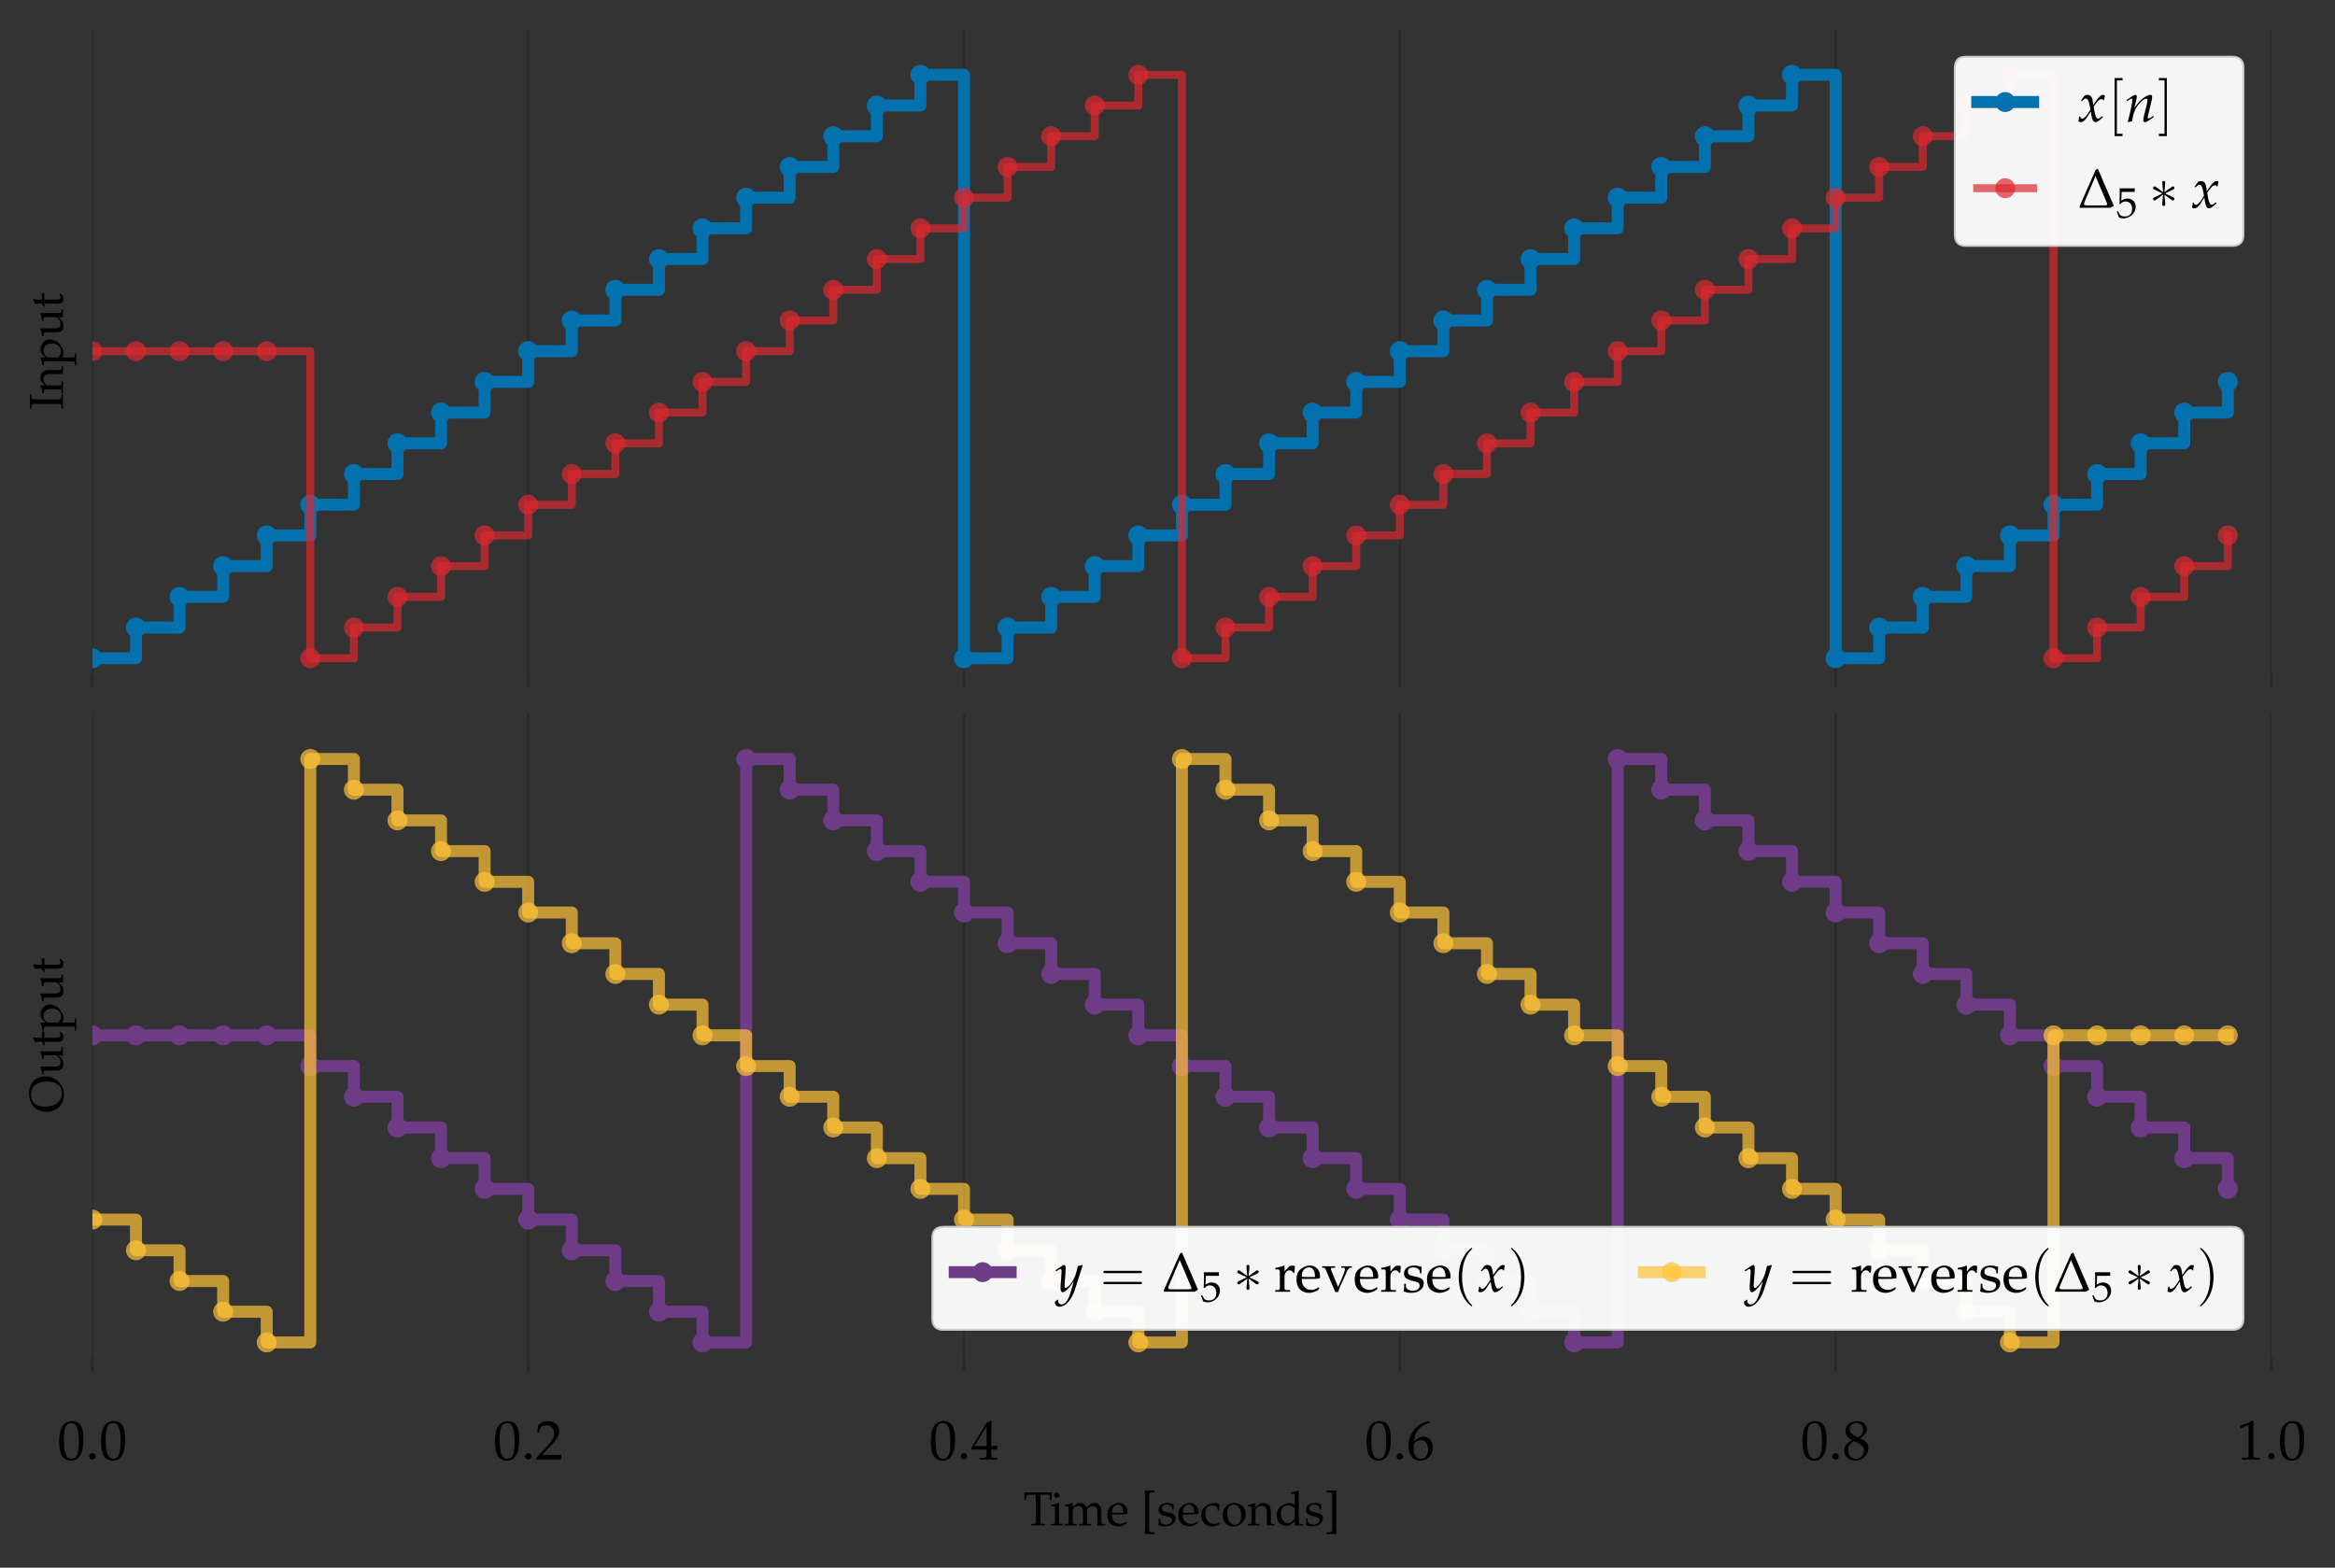 <?xml version="1.0" encoding="utf-8" standalone="no"?>
<!DOCTYPE svg PUBLIC "-//W3C//DTD SVG 1.1//EN"
  "http://www.w3.org/Graphics/SVG/1.1/DTD/svg11.dtd">
<svg height="392.4pt" version="1.1" viewBox="0 0 584.4 392.4" width="584.4pt" xmlns="http://www.w3.org/2000/svg" xmlns:xlink="http://www.w3.org/1999/xlink">
 <rect x="0" y="0" width="584.4" height="392.4" fill="#333333" stroke="none"/>
 <defs>
  <style type="text/css">*{stroke-linecap:butt;stroke-linejoin:round;}</style>
 </defs>
 <g id="figure_1">
  <g id="patch_1">
   <path d="M 0 392.4 
L 584.4 392.4 
L 584.4 0 
L 0 0 
z
" style="fill:none;"/>
  </g>
  <g id="axes_1">
   <g id="patch_2">
    <path d="M 23.125 168.611 
L 568.482 168.611 
L 568.482 7.2 
L 23.125 7.2 
z
" style="fill:none;"/>
   </g>
   <g id="matplotlib.axis_1">
    <g id="xtick_1">
     <g id="line2d_1">
      <path clip-path="url(#p0683746a1a)" d="M 23.125 168.611 
L 23.125 7.2 
" style="fill:none;stroke:#000000;stroke-linecap:square;stroke-opacity:0.2;stroke-width:0.5;"/>
     </g>
     <g id="line2d_2">
      <defs>
       <path d="M 0 0 
L 0 3.5 
" id="m6ea33f2cc0" style="stroke:#000000;stroke-opacity:0.2;stroke-width:0.8;"/>
      </defs>
      <g>
       <use style="fill-opacity:0.2;stroke:#000000;stroke-opacity:0.2;stroke-width:0.8;" x="23.125" xlink:href="#m6ea33f2cc0" y="168.611"/>
      </g>
     </g>
    </g>
    <g id="xtick_2">
     <g id="line2d_3">
      <path clip-path="url(#p0683746a1a)" d="M 132.197 168.611 
L 132.197 7.2 
" style="fill:none;stroke:#000000;stroke-linecap:square;stroke-opacity:0.2;stroke-width:0.5;"/>
     </g>
     <g id="line2d_4">
      <g>
       <use style="fill-opacity:0.2;stroke:#000000;stroke-opacity:0.2;stroke-width:0.8;" x="132.197" xlink:href="#m6ea33f2cc0" y="168.611"/>
      </g>
     </g>
    </g>
    <g id="xtick_3">
     <g id="line2d_5">
      <path clip-path="url(#p0683746a1a)" d="M 241.268 168.611 
L 241.268 7.2 
" style="fill:none;stroke:#000000;stroke-linecap:square;stroke-opacity:0.2;stroke-width:0.5;"/>
     </g>
     <g id="line2d_6">
      <g>
       <use style="fill-opacity:0.2;stroke:#000000;stroke-opacity:0.2;stroke-width:0.8;" x="241.268" xlink:href="#m6ea33f2cc0" y="168.611"/>
      </g>
     </g>
    </g>
    <g id="xtick_4">
     <g id="line2d_7">
      <path clip-path="url(#p0683746a1a)" d="M 350.339 168.611 
L 350.339 7.2 
" style="fill:none;stroke:#000000;stroke-linecap:square;stroke-opacity:0.2;stroke-width:0.5;"/>
     </g>
     <g id="line2d_8">
      <g>
       <use style="fill-opacity:0.2;stroke:#000000;stroke-opacity:0.2;stroke-width:0.8;" x="350.339" xlink:href="#m6ea33f2cc0" y="168.611"/>
      </g>
     </g>
    </g>
    <g id="xtick_5">
     <g id="line2d_9">
      <path clip-path="url(#p0683746a1a)" d="M 459.411 168.611 
L 459.411 7.2 
" style="fill:none;stroke:#000000;stroke-linecap:square;stroke-opacity:0.2;stroke-width:0.5;"/>
     </g>
     <g id="line2d_10">
      <g>
       <use style="fill-opacity:0.2;stroke:#000000;stroke-opacity:0.2;stroke-width:0.8;" x="459.411" xlink:href="#m6ea33f2cc0" y="168.611"/>
      </g>
     </g>
    </g>
    <g id="xtick_6">
     <g id="line2d_11">
      <path clip-path="url(#p0683746a1a)" d="M 568.482 168.611 
L 568.482 7.2 
" style="fill:none;stroke:#000000;stroke-linecap:square;stroke-opacity:0.2;stroke-width:0.5;"/>
     </g>
     <g id="line2d_12">
      <g>
       <use style="fill-opacity:0.2;stroke:#000000;stroke-opacity:0.2;stroke-width:0.8;" x="568.482" xlink:href="#m6ea33f2cc0" y="168.611"/>
      </g>
     </g>
    </g>
   </g>
   <g id="matplotlib.axis_2">
    <g id="text_1">
     <!-- Input -->
     <g transform="translate(15.754 102.544)rotate(-90)scale(0.12 -0.12)">
      <defs>
       <path d="M 21.594 57.234 
C 21.594 65.188 22.094 66 26.703 66 
L 31.5 66 
L 31.5 69.109 
C 24.203 69.109 22 69.109 16.797 69.109 
C 11.797 69.109 9.406 69.109 2.203 69.109 
L 2.203 66 
L 7 66 
C 11.594 66 12.094 65.188 12.094 57.234 
L 12.094 11.969 
C 12.094 4 11.594 3.203 7 3.203 
L 2.203 3.203 
L 2.203 0 
C 8.094 0 11.594 0 16.797 0 
C 22 0 25.594 0 31.5 0 
L 31.5 3.203 
L 26.703 3.203 
C 22.094 3.203 21.594 4 21.594 11.969 
z
" id="URW_Palladio_L_Roman-73"/>
       <path d="M 41 -0.109 
C 47.094 -0.109 47.203 -0.109 48.906 -0.109 
C 50.297 -0.109 50.297 -0.109 57.203 -0.109 
L 57.203 2.797 
L 53.094 3.203 
C 49.703 3.203 49.406 3.812 49.406 10.219 
L 49.406 29.562 
C 49.406 41.281 43.906 47 32.703 47 
C 29 47 26.906 46.297 24.797 44.484 
L 17.203 37.875 
L 17.203 46.594 
L 16.297 47 
C 11.203 44.891 6 43.484 0.703 42.891 
L 0.703 40.078 
L 4.406 40.078 
C 8.406 40.078 8.797 39.375 8.797 32.719 
L 8.797 10.047 
C 8.797 3.703 8.5 3 5.094 3 
L 0.594 3 
L 0.594 -0.109 
C 7.406 -0.109 10.094 -0.109 13 -0.109 
C 15.906 -0.109 18.594 -0.109 25.406 -0.109 
L 25.406 3 
L 20.906 3 
C 17.5 3 17.203 3.703 17.203 10.047 
L 17.203 31.422 
C 17.203 35.938 23.797 40.875 29.906 40.875 
C 36.594 40.875 41 35.891 41 28.219 
z
" id="URW_Palladio_L_Roman-110"/>
       <path d="M 1 40.078 
L 4.703 40.078 
C 8.703 40.078 9.094 39.375 9.094 32.734 
L 9.094 -17.844 
C 9.094 -24.188 8.797 -24.891 5.406 -24.891 
L 0.797 -24.891 
L 0.797 -28 
C 10.797 -28 10.797 -28 13.297 -28 
C 15.797 -28 15.797 -28 25.797 -28 
L 25.797 -24.891 
L 21.203 -24.891 
C 17.797 -24.891 17.5 -24.172 17.5 -17.781 
L 17.5 1.391 
C 20.5 -0.406 23.703 -1.109 28.203 -1.109 
C 31.094 -1.109 33.703 -0.5 35.297 0.5 
L 46.703 7.891 
C 50.703 10.5 55.406 20.781 55.406 27.188 
C 55.406 38.297 46.203 47 34.594 47 
C 30.906 47 27.297 45.984 25.703 44.484 
L 17.5 36.984 
L 17.5 46.594 
L 16.594 47 
C 11.5 44.891 6.297 43.484 1 42.891 
z
M 17.5 30.688 
C 17.5 32.078 18 33.188 19.297 34.891 
C 22.203 38.578 26.297 40.484 31.297 40.484 
C 40.703 40.484 46.703 33.891 46.703 23.5 
C 46.703 12.297 40 4 31 4 
C 25.5 4 21.406 5.812 17.5 9.891 
z
" id="URW_Palladio_L_Roman-112"/>
       <path d="M 50.297 47.016 
L 49.406 47.422 
C 44.297 45.312 39.094 43.906 33.797 43.312 
L 33.797 40.5 
L 37.5 40.5 
C 41.5 40.5 41.906 39.797 41.906 33.141 
L 41.906 16.719 
C 41.906 14.5 40.5 11.672 38.203 9.359 
C 35.406 6.531 32.203 5.109 28.297 5.109 
C 24.797 5.109 22 6.219 20.406 8.141 
C 19 9.75 18.297 12.875 18.297 17.297 
L 18.297 47.016 
L 17.406 47.422 
C 12.297 45.312 7.094 43.906 1.797 43.312 
L 1.797 40.5 
L 5.5 40.5 
C 9.5 40.5 9.906 39.797 9.906 33.156 
L 9.906 16.234 
C 9.906 9.172 10.5 6.047 12.297 3.547 
C 14.5 0.516 18.297 -1 24 -1 
C 28.5 -1 32.5 0.406 35.203 2.906 
L 41.906 9.141 
C 41.906 6.266 41.797 4.656 41.5 0 
C 48.203 0 48.297 0 49.797 0 
C 51.203 0 51.203 0 58.094 0 
L 58.094 2.906 
L 54 3.312 
C 50.594 3.312 50.297 3.922 50.297 10.375 
z
" id="URW_Palladio_L_Roman-117"/>
       <path d="M 9.797 38.688 
L 9.797 9.672 
C 9.797 2.219 13.094 -1 20.797 -1 
C 23.094 -1 25.5 -0.5 26.094 0.203 
L 30.906 5.516 
L 29.594 7.234 
C 27.094 5.812 25.594 5.312 23.703 5.312 
C 19.797 5.312 18.203 7.344 18.203 12.312 
L 18.203 38.891 
L 31 38.891 
L 31.906 44 
L 18.203 44 
L 18.203 47.75 
C 18.203 51.891 18.5 55.422 19.297 61.734 
L 18.094 62.828 
C 15.703 61.328 12.703 60.031 9.594 59.031 
C 9.906 56.016 10 54.109 10 51.109 
L 10 44.094 
L 2.203 40.594 
L 2.203 38.688 
z
" id="URW_Palladio_L_Roman-116"/>
      </defs>
      <use transform="scale(0.996)" xlink:href="#URW_Palladio_L_Roman-73"/>
      <use transform="translate(33.574 0)scale(0.996)" xlink:href="#URW_Palladio_L_Roman-110"/>
      <use transform="translate(91.556 0)scale(0.996)" xlink:href="#URW_Palladio_L_Roman-112"/>
      <use transform="translate(151.431 0)scale(0.996)" xlink:href="#URW_Palladio_L_Roman-117"/>
      <use transform="translate(211.504 0)scale(0.996)" xlink:href="#URW_Palladio_L_Roman-116"/>
     </g>
    </g>
   </g>
   <g id="line2d_13">
    <path clip-path="url(#p0683746a1a)" d="M 23.125 164.767 
L 34.032 164.767 
L 34.032 157.081 
L 44.939 157.081 
L 44.939 149.395 
L 55.847 149.395 
L 55.847 141.709 
L 66.754 141.709 
L 66.754 134.023 
L 77.661 134.023 
L 77.661 126.336 
L 88.568 126.336 
L 88.568 118.65 
L 99.475 118.65 
L 99.475 110.964 
L 110.382 110.964 
L 110.382 103.278 
L 121.289 103.278 
L 121.289 95.592 
L 132.197 95.592 
L 132.197 87.905 
L 143.104 87.905 
L 143.104 80.219 
L 154.011 80.219 
L 154.011 72.533 
L 164.918 72.533 
L 164.918 64.847 
L 175.825 64.847 
L 175.825 57.16 
L 186.732 57.16 
L 186.732 49.474 
L 197.639 49.474 
L 197.639 41.788 
L 208.547 41.788 
L 208.547 34.102 
L 219.454 34.102 
L 219.454 26.416 
L 230.361 26.416 
L 230.361 18.729 
L 241.268 18.729 
L 241.268 164.767 
L 252.175 164.767 
L 252.175 157.081 
L 263.082 157.081 
L 263.082 149.395 
L 273.989 149.395 
L 273.989 141.709 
L 284.897 141.709 
L 284.897 134.023 
L 295.804 134.023 
L 295.804 126.336 
L 306.711 126.336 
L 306.711 118.65 
L 317.618 118.65 
L 317.618 110.964 
L 328.525 110.964 
L 328.525 103.278 
L 339.432 103.278 
L 339.432 95.592 
L 350.339 95.592 
L 350.339 87.905 
L 361.247 87.905 
L 361.247 80.219 
L 372.154 80.219 
L 372.154 72.533 
L 383.061 72.533 
L 383.061 64.847 
L 393.968 64.847 
L 393.968 57.16 
L 404.875 57.16 
L 404.875 49.474 
L 415.782 49.474 
L 415.782 41.788 
L 426.689 41.788 
L 426.689 34.102 
L 437.597 34.102 
L 437.597 26.416 
L 448.504 26.416 
L 448.504 18.729 
L 459.411 18.729 
L 459.411 164.767 
L 470.318 164.767 
L 470.318 157.081 
L 481.225 157.081 
L 481.225 149.395 
L 492.132 149.395 
L 492.132 141.709 
L 503.039 141.709 
L 503.039 134.023 
L 513.947 134.023 
L 513.947 126.336 
L 524.854 126.336 
L 524.854 118.65 
L 535.761 118.65 
L 535.761 110.964 
L 546.668 110.964 
L 546.668 103.278 
L 557.575 103.278 
L 557.575 95.592 
" style="fill:none;stroke:#0271ae;stroke-linecap:square;stroke-width:3;"/>
    <defs>
     <path d="M 0 2.5 
C 0.663 2.5 1.299 2.237 1.768 1.768 
C 2.237 1.299 2.5 0.663 2.5 0 
C 2.5 -0.663 2.237 -1.299 1.768 -1.768 
C 1.299 -2.237 0.663 -2.5 0 -2.5 
C -0.663 -2.5 -1.299 -2.237 -1.768 -1.768 
C -2.237 -1.299 -2.5 -0.663 -2.5 0 
C -2.5 0.663 -2.237 1.299 -1.768 1.768 
C -1.299 2.237 -0.663 2.5 0 2.5 
z
" id="maeca56637e"/>
    </defs>
    <g clip-path="url(#p0683746a1a)">
     <use style="fill:#0271ae;" x="23.125" xlink:href="#maeca56637e" y="164.767"/>
     <use style="fill:#0271ae;" x="34.032" xlink:href="#maeca56637e" y="157.081"/>
     <use style="fill:#0271ae;" x="44.939" xlink:href="#maeca56637e" y="149.395"/>
     <use style="fill:#0271ae;" x="55.847" xlink:href="#maeca56637e" y="141.709"/>
     <use style="fill:#0271ae;" x="66.754" xlink:href="#maeca56637e" y="134.023"/>
     <use style="fill:#0271ae;" x="77.661" xlink:href="#maeca56637e" y="126.336"/>
     <use style="fill:#0271ae;" x="88.568" xlink:href="#maeca56637e" y="118.65"/>
     <use style="fill:#0271ae;" x="99.475" xlink:href="#maeca56637e" y="110.964"/>
     <use style="fill:#0271ae;" x="110.382" xlink:href="#maeca56637e" y="103.278"/>
     <use style="fill:#0271ae;" x="121.289" xlink:href="#maeca56637e" y="95.592"/>
     <use style="fill:#0271ae;" x="132.197" xlink:href="#maeca56637e" y="87.905"/>
     <use style="fill:#0271ae;" x="143.104" xlink:href="#maeca56637e" y="80.219"/>
     <use style="fill:#0271ae;" x="154.011" xlink:href="#maeca56637e" y="72.533"/>
     <use style="fill:#0271ae;" x="164.918" xlink:href="#maeca56637e" y="64.847"/>
     <use style="fill:#0271ae;" x="175.825" xlink:href="#maeca56637e" y="57.16"/>
     <use style="fill:#0271ae;" x="186.732" xlink:href="#maeca56637e" y="49.474"/>
     <use style="fill:#0271ae;" x="197.639" xlink:href="#maeca56637e" y="41.788"/>
     <use style="fill:#0271ae;" x="208.547" xlink:href="#maeca56637e" y="34.102"/>
     <use style="fill:#0271ae;" x="219.454" xlink:href="#maeca56637e" y="26.416"/>
     <use style="fill:#0271ae;" x="230.361" xlink:href="#maeca56637e" y="18.729"/>
     <use style="fill:#0271ae;" x="241.268" xlink:href="#maeca56637e" y="164.767"/>
     <use style="fill:#0271ae;" x="252.175" xlink:href="#maeca56637e" y="157.081"/>
     <use style="fill:#0271ae;" x="263.082" xlink:href="#maeca56637e" y="149.395"/>
     <use style="fill:#0271ae;" x="273.989" xlink:href="#maeca56637e" y="141.709"/>
     <use style="fill:#0271ae;" x="284.897" xlink:href="#maeca56637e" y="134.023"/>
     <use style="fill:#0271ae;" x="295.804" xlink:href="#maeca56637e" y="126.336"/>
     <use style="fill:#0271ae;" x="306.711" xlink:href="#maeca56637e" y="118.65"/>
     <use style="fill:#0271ae;" x="317.618" xlink:href="#maeca56637e" y="110.964"/>
     <use style="fill:#0271ae;" x="328.525" xlink:href="#maeca56637e" y="103.278"/>
     <use style="fill:#0271ae;" x="339.432" xlink:href="#maeca56637e" y="95.592"/>
     <use style="fill:#0271ae;" x="350.339" xlink:href="#maeca56637e" y="87.905"/>
     <use style="fill:#0271ae;" x="361.247" xlink:href="#maeca56637e" y="80.219"/>
     <use style="fill:#0271ae;" x="372.154" xlink:href="#maeca56637e" y="72.533"/>
     <use style="fill:#0271ae;" x="383.061" xlink:href="#maeca56637e" y="64.847"/>
     <use style="fill:#0271ae;" x="393.968" xlink:href="#maeca56637e" y="57.16"/>
     <use style="fill:#0271ae;" x="404.875" xlink:href="#maeca56637e" y="49.474"/>
     <use style="fill:#0271ae;" x="415.782" xlink:href="#maeca56637e" y="41.788"/>
     <use style="fill:#0271ae;" x="426.689" xlink:href="#maeca56637e" y="34.102"/>
     <use style="fill:#0271ae;" x="437.597" xlink:href="#maeca56637e" y="26.416"/>
     <use style="fill:#0271ae;" x="448.504" xlink:href="#maeca56637e" y="18.729"/>
     <use style="fill:#0271ae;" x="459.411" xlink:href="#maeca56637e" y="164.767"/>
     <use style="fill:#0271ae;" x="470.318" xlink:href="#maeca56637e" y="157.081"/>
     <use style="fill:#0271ae;" x="481.225" xlink:href="#maeca56637e" y="149.395"/>
     <use style="fill:#0271ae;" x="492.132" xlink:href="#maeca56637e" y="141.709"/>
     <use style="fill:#0271ae;" x="503.039" xlink:href="#maeca56637e" y="134.023"/>
     <use style="fill:#0271ae;" x="513.947" xlink:href="#maeca56637e" y="126.336"/>
     <use style="fill:#0271ae;" x="524.854" xlink:href="#maeca56637e" y="118.65"/>
     <use style="fill:#0271ae;" x="535.761" xlink:href="#maeca56637e" y="110.964"/>
     <use style="fill:#0271ae;" x="546.668" xlink:href="#maeca56637e" y="103.278"/>
     <use style="fill:#0271ae;" x="557.575" xlink:href="#maeca56637e" y="95.592"/>
    </g>
   </g>
   <g id="line2d_14">
    <path clip-path="url(#p0683746a1a)" d="M 23.125 87.905 
L 34.032 87.905 
L 34.032 87.905 
L 44.939 87.905 
L 44.939 87.905 
L 55.847 87.905 
L 55.847 87.905 
L 66.754 87.905 
L 66.754 87.905 
L 77.661 87.905 
L 77.661 164.767 
L 88.568 164.767 
L 88.568 157.081 
L 99.475 157.081 
L 99.475 149.395 
L 110.382 149.395 
L 110.382 141.709 
L 121.289 141.709 
L 121.289 134.023 
L 132.197 134.023 
L 132.197 126.336 
L 143.104 126.336 
L 143.104 118.65 
L 154.011 118.65 
L 154.011 110.964 
L 164.918 110.964 
L 164.918 103.278 
L 175.825 103.278 
L 175.825 95.592 
L 186.732 95.592 
L 186.732 87.905 
L 197.639 87.905 
L 197.639 80.219 
L 208.547 80.219 
L 208.547 72.533 
L 219.454 72.533 
L 219.454 64.847 
L 230.361 64.847 
L 230.361 57.16 
L 241.268 57.16 
L 241.268 49.474 
L 252.175 49.474 
L 252.175 41.788 
L 263.082 41.788 
L 263.082 34.102 
L 273.989 34.102 
L 273.989 26.416 
L 284.897 26.416 
L 284.897 18.729 
L 295.804 18.729 
L 295.804 164.767 
L 306.711 164.767 
L 306.711 157.081 
L 317.618 157.081 
L 317.618 149.395 
L 328.525 149.395 
L 328.525 141.709 
L 339.432 141.709 
L 339.432 134.023 
L 350.339 134.023 
L 350.339 126.336 
L 361.247 126.336 
L 361.247 118.65 
L 372.154 118.65 
L 372.154 110.964 
L 383.061 110.964 
L 383.061 103.278 
L 393.968 103.278 
L 393.968 95.592 
L 404.875 95.592 
L 404.875 87.905 
L 415.782 87.905 
L 415.782 80.219 
L 426.689 80.219 
L 426.689 72.533 
L 437.597 72.533 
L 437.597 64.847 
L 448.504 64.847 
L 448.504 57.16 
L 459.411 57.16 
L 459.411 49.474 
L 470.318 49.474 
L 470.318 41.788 
L 481.225 41.788 
L 481.225 34.102 
L 492.132 34.102 
L 492.132 26.416 
L 503.039 26.416 
L 503.039 18.729 
L 513.947 18.729 
L 513.947 164.767 
L 524.854 164.767 
L 524.854 157.081 
L 535.761 157.081 
L 535.761 149.395 
L 546.668 149.395 
L 546.668 141.709 
L 557.575 141.709 
L 557.575 134.023 
" style="fill:none;stroke:#dc2830;stroke-linecap:square;stroke-opacity:0.7;stroke-width:2;"/>
    <defs>
     <path d="M 0 2.5 
C 0.663 2.5 1.299 2.237 1.768 1.768 
C 2.237 1.299 2.5 0.663 2.5 0 
C 2.5 -0.663 2.237 -1.299 1.768 -1.768 
C 1.299 -2.237 0.663 -2.5 0 -2.5 
C -0.663 -2.5 -1.299 -2.237 -1.768 -1.768 
C -2.237 -1.299 -2.5 -0.663 -2.5 0 
C -2.5 0.663 -2.237 1.299 -1.768 1.768 
C -1.299 2.237 -0.663 2.5 0 2.5 
z
" id="m3f2e7feadc"/>
    </defs>
    <g clip-path="url(#p0683746a1a)">
     <use style="fill:#dc2830;fill-opacity:0.7;" x="23.125" xlink:href="#m3f2e7feadc" y="87.905"/>
     <use style="fill:#dc2830;fill-opacity:0.7;" x="34.032" xlink:href="#m3f2e7feadc" y="87.905"/>
     <use style="fill:#dc2830;fill-opacity:0.7;" x="44.939" xlink:href="#m3f2e7feadc" y="87.905"/>
     <use style="fill:#dc2830;fill-opacity:0.7;" x="55.847" xlink:href="#m3f2e7feadc" y="87.905"/>
     <use style="fill:#dc2830;fill-opacity:0.7;" x="66.754" xlink:href="#m3f2e7feadc" y="87.905"/>
     <use style="fill:#dc2830;fill-opacity:0.7;" x="77.661" xlink:href="#m3f2e7feadc" y="164.767"/>
     <use style="fill:#dc2830;fill-opacity:0.7;" x="88.568" xlink:href="#m3f2e7feadc" y="157.081"/>
     <use style="fill:#dc2830;fill-opacity:0.7;" x="99.475" xlink:href="#m3f2e7feadc" y="149.395"/>
     <use style="fill:#dc2830;fill-opacity:0.7;" x="110.382" xlink:href="#m3f2e7feadc" y="141.709"/>
     <use style="fill:#dc2830;fill-opacity:0.7;" x="121.289" xlink:href="#m3f2e7feadc" y="134.023"/>
     <use style="fill:#dc2830;fill-opacity:0.7;" x="132.197" xlink:href="#m3f2e7feadc" y="126.336"/>
     <use style="fill:#dc2830;fill-opacity:0.7;" x="143.104" xlink:href="#m3f2e7feadc" y="118.65"/>
     <use style="fill:#dc2830;fill-opacity:0.7;" x="154.011" xlink:href="#m3f2e7feadc" y="110.964"/>
     <use style="fill:#dc2830;fill-opacity:0.7;" x="164.918" xlink:href="#m3f2e7feadc" y="103.278"/>
     <use style="fill:#dc2830;fill-opacity:0.7;" x="175.825" xlink:href="#m3f2e7feadc" y="95.592"/>
     <use style="fill:#dc2830;fill-opacity:0.7;" x="186.732" xlink:href="#m3f2e7feadc" y="87.905"/>
     <use style="fill:#dc2830;fill-opacity:0.7;" x="197.639" xlink:href="#m3f2e7feadc" y="80.219"/>
     <use style="fill:#dc2830;fill-opacity:0.7;" x="208.547" xlink:href="#m3f2e7feadc" y="72.533"/>
     <use style="fill:#dc2830;fill-opacity:0.7;" x="219.454" xlink:href="#m3f2e7feadc" y="64.847"/>
     <use style="fill:#dc2830;fill-opacity:0.7;" x="230.361" xlink:href="#m3f2e7feadc" y="57.16"/>
     <use style="fill:#dc2830;fill-opacity:0.7;" x="241.268" xlink:href="#m3f2e7feadc" y="49.474"/>
     <use style="fill:#dc2830;fill-opacity:0.7;" x="252.175" xlink:href="#m3f2e7feadc" y="41.788"/>
     <use style="fill:#dc2830;fill-opacity:0.7;" x="263.082" xlink:href="#m3f2e7feadc" y="34.102"/>
     <use style="fill:#dc2830;fill-opacity:0.7;" x="273.989" xlink:href="#m3f2e7feadc" y="26.416"/>
     <use style="fill:#dc2830;fill-opacity:0.7;" x="284.897" xlink:href="#m3f2e7feadc" y="18.729"/>
     <use style="fill:#dc2830;fill-opacity:0.7;" x="295.804" xlink:href="#m3f2e7feadc" y="164.767"/>
     <use style="fill:#dc2830;fill-opacity:0.7;" x="306.711" xlink:href="#m3f2e7feadc" y="157.081"/>
     <use style="fill:#dc2830;fill-opacity:0.7;" x="317.618" xlink:href="#m3f2e7feadc" y="149.395"/>
     <use style="fill:#dc2830;fill-opacity:0.7;" x="328.525" xlink:href="#m3f2e7feadc" y="141.709"/>
     <use style="fill:#dc2830;fill-opacity:0.7;" x="339.432" xlink:href="#m3f2e7feadc" y="134.023"/>
     <use style="fill:#dc2830;fill-opacity:0.7;" x="350.339" xlink:href="#m3f2e7feadc" y="126.336"/>
     <use style="fill:#dc2830;fill-opacity:0.7;" x="361.247" xlink:href="#m3f2e7feadc" y="118.65"/>
     <use style="fill:#dc2830;fill-opacity:0.7;" x="372.154" xlink:href="#m3f2e7feadc" y="110.964"/>
     <use style="fill:#dc2830;fill-opacity:0.7;" x="383.061" xlink:href="#m3f2e7feadc" y="103.278"/>
     <use style="fill:#dc2830;fill-opacity:0.7;" x="393.968" xlink:href="#m3f2e7feadc" y="95.592"/>
     <use style="fill:#dc2830;fill-opacity:0.7;" x="404.875" xlink:href="#m3f2e7feadc" y="87.905"/>
     <use style="fill:#dc2830;fill-opacity:0.7;" x="415.782" xlink:href="#m3f2e7feadc" y="80.219"/>
     <use style="fill:#dc2830;fill-opacity:0.7;" x="426.689" xlink:href="#m3f2e7feadc" y="72.533"/>
     <use style="fill:#dc2830;fill-opacity:0.7;" x="437.597" xlink:href="#m3f2e7feadc" y="64.847"/>
     <use style="fill:#dc2830;fill-opacity:0.7;" x="448.504" xlink:href="#m3f2e7feadc" y="57.16"/>
     <use style="fill:#dc2830;fill-opacity:0.7;" x="459.411" xlink:href="#m3f2e7feadc" y="49.474"/>
     <use style="fill:#dc2830;fill-opacity:0.7;" x="470.318" xlink:href="#m3f2e7feadc" y="41.788"/>
     <use style="fill:#dc2830;fill-opacity:0.7;" x="481.225" xlink:href="#m3f2e7feadc" y="34.102"/>
     <use style="fill:#dc2830;fill-opacity:0.7;" x="492.132" xlink:href="#m3f2e7feadc" y="26.416"/>
     <use style="fill:#dc2830;fill-opacity:0.7;" x="503.039" xlink:href="#m3f2e7feadc" y="18.729"/>
     <use style="fill:#dc2830;fill-opacity:0.7;" x="513.947" xlink:href="#m3f2e7feadc" y="164.767"/>
     <use style="fill:#dc2830;fill-opacity:0.7;" x="524.854" xlink:href="#m3f2e7feadc" y="157.081"/>
     <use style="fill:#dc2830;fill-opacity:0.7;" x="535.761" xlink:href="#m3f2e7feadc" y="149.395"/>
     <use style="fill:#dc2830;fill-opacity:0.7;" x="546.668" xlink:href="#m3f2e7feadc" y="141.709"/>
     <use style="fill:#dc2830;fill-opacity:0.7;" x="557.575" xlink:href="#m3f2e7feadc" y="134.023"/>
    </g>
   </g>
   <g id="legend_1">
    <g id="patch_3">
     <path d="M 492.056 61.542 
L 558.682 61.542 
Q 561.482 61.542 561.482 58.742 
L 561.482 17 
Q 561.482 14.2 558.682 14.2 
L 492.056 14.2 
Q 489.256 14.2 489.256 17 
L 489.256 58.742 
Q 489.256 61.542 492.056 61.542 
z
" style="fill:#ffffff;opacity:0.95;stroke:#cccccc;stroke-linejoin:miter;stroke-width:0.5;"/>
    </g>
    <g id="line2d_15">
     <path d="M 494.856 25.538 
L 508.856 25.538 
" style="fill:none;stroke:#0271ae;stroke-linecap:square;stroke-width:3;"/>
    </g>
    <g id="line2d_16">
     <g>
      <use style="fill:#0271ae;" x="501.856" xlink:href="#maeca56637e" y="25.538"/>
     </g>
    </g>
    <g id="text_2">
     <!-- $x[n]$ -->
     <g transform="translate(520.056 30.438)scale(0.14 -0.14)">
      <defs>
       <path d="M 2.094 8.844 
C 2.094 6.844 1.906 5.578 1.297 2.391 
C 1.094 1.203 1 0.906 0.906 0.203 
C 2.406 -0.609 4 -1 5.203 -1 
C 8.5 -1 12.406 1.891 15.5 6.547 
L 23.094 18.188 
L 24.203 11.328 
C 25.5 2.875 27.797 -1 31.406 -1 
C 33.594 -1 36.797 0.688 40 3.578 
L 44.906 7.953 
L 44 9.844 
C 40.406 6.859 37.906 5.375 36.297 5.375 
C 34.797 5.375 33.5 6.375 32.5 8.344 
C 31.594 10.234 30.5 13.906 30 16.797 
L 28.203 26.812 
L 31.703 31.688 
C 36.406 38.141 39.094 40.422 42.203 40.422 
C 43.797 40.422 45 39.625 45.5 38.141 
L 46.906 38.531 
L 48.406 47 
C 47.203 47.703 46.297 48 45.406 48 
C 41.406 48 37.406 44.406 31.203 35.266 
L 27.5 29.797 
L 26.906 34.562 
C 25.703 44.406 23 48 17.094 48 
C 14.5 48 12.297 47.203 11.406 45.906 
L 5.594 37.641 
L 7.297 36.656 
C 10.297 40.031 12.297 41.422 14.203 41.422 
C 17.5 41.422 19.703 37.359 21.406 27.609 
L 22.5 21.453 
L 18.5 15.266 
C 14.203 8.578 10.797 5.375 8 5.375 
C 6.5 5.375 5.406 5.797 5.203 6.297 
L 4.094 9.141 
z
" id="URW_Palladio_L_Italic-120"/>
       <path d="M 25.5 -25 
L 25.5 -20.984 
L 15.797 -20.984 
L 15.797 71 
L 25.5 71 
L 25.5 75.016 
L 11.797 75.016 
L 11.797 -25 
z
" id="CMR10-91"/>
       <path d="M 2.406 38.609 
L 3.094 36.609 
L 6.297 38.703 
C 10 41.016 10.297 41.203 11 41.203 
C 12.094 41.203 12.797 40.219 12.797 38.719 
C 12.797 33.625 8.703 14.359 4.594 0.094 
L 5.297 -1 
C 7.797 -0.312 10.094 0.281 12.297 0.688 
C 14.203 13.266 16.297 19.75 20.906 26.641 
C 26.297 35.016 33.797 41.203 38.297 41.203 
C 39.406 41.203 40 40.312 40 38.812 
C 40 37.016 39.703 34.922 38.906 31.734 
L 33.703 10.578 
C 32.797 6.875 32.406 4.594 32.406 3 
C 32.406 0.484 33.5 -1 35.406 -1 
C 38 -1 41.594 1.078 51.406 8.375 
L 50.406 10.172 
L 47.797 8.484 
C 44.906 6.578 42.703 5.484 41.703 5.484 
C 41 5.484 40.406 6.375 40.406 7.469 
C 40.406 7.969 40.5 9.078 40.594 9.484 
L 47.203 37.016 
C 47.906 39.922 48.297 42.703 48.297 44.391 
C 48.297 46.703 47.203 48 45.203 48 
C 41 48 34.094 44.219 28.203 38.719 
C 24.406 35.219 21.594 31.828 16.406 24.547 
L 20.203 40.609 
C 20.594 42.406 20.797 43.594 20.797 44.703 
C 20.797 46.797 20 48 18.5 48 
C 16.406 48 12.5 45.812 5.203 40.609 
z
" id="URW_Palladio_L_Italic-110"/>
       <path d="M 15.906 75.016 
L 2.203 75.016 
L 2.203 71 
L 11.906 71 
L 11.906 -20.984 
L 2.203 -20.984 
L 2.203 -25 
L 15.906 -25 
z
" id="CMR10-93"/>
      </defs>
      <use transform="scale(0.996)" xlink:href="#URW_Palladio_L_Italic-120"/>
      <use transform="translate(53.299 0)scale(1.038)" xlink:href="#CMR10-91"/>
      <use transform="translate(84.582 0)scale(0.996)" xlink:href="#URW_Palladio_L_Italic-110"/>
      <use transform="translate(142.465 0)scale(1.038)" xlink:href="#CMR10-93"/>
     </g>
    </g>
    <g id="line2d_17">
     <path d="M 494.856 47.109 
L 508.856 47.109 
" style="fill:none;stroke:#dc2830;stroke-linecap:square;stroke-opacity:0.7;stroke-width:2;"/>
    </g>
    <g id="line2d_18">
     <g>
      <use style="fill:#dc2830;fill-opacity:0.7;" x="501.856" xlink:href="#m3f2e7feadc" y="47.109"/>
     </g>
    </g>
    <g id="text_3">
     <!-- $\Delta_5*x$ -->
     <g transform="translate(520.056 52.009)scale(0.14 -0.14)">
      <defs>
       <path d="M 31.906 68.203 
L 3 2.5 
L 3.203 0 
C 12.297 0 19 0 28.5 0 
C 37.906 0 49.906 0 57.906 0 
L 64.094 3.391 
L 64.094 4.297 
L 35.703 70.203 
z
M 31.594 56.906 
L 50.703 11.703 
C 51.594 9.609 52.703 7.406 52.703 6.203 
C 52.703 5.109 51.094 4.5 48.594 4.297 
L 15.406 4.297 
C 12.094 4.609 10.906 5.297 10.906 6.906 
C 10.906 8.203 13.094 13.406 14.406 16.406 
z
" id="Pazo_Math-68"/>
       <path d="M 12.703 60.578 
C 25.594 60.578 31.203 60.578 43.203 60.578 
L 43.703 61.047 
C 43.5 62.75 43.5 63.5 43.5 64.75 
C 43.5 66.078 43.5 66.828 43.703 68.531 
L 43.203 69 
C 35.703 69 31.203 69 25.797 69 
C 20.297 69 15.906 69 8.406 69 
L 7.906 68.797 
C 8 62.672 8.094 58.266 8.094 55.047 
C 8.094 46.516 7.797 36.875 7.5 32.453 
L 9.5 31.844 
C 14.203 36.578 16.906 38 21.797 38 
C 31.406 38 37.406 31.141 37.406 20.25 
C 37.406 9.062 31 2.5 20.094 2.5 
C 14.703 2.5 9.703 4.328 8.297 6.938 
L 3.703 15.203 
L 1.297 13.797 
C 3.594 8.062 4.797 4.844 6.203 0.422 
C 9 -1.109 13 -2 17.297 -2 
C 24 -2 31.094 0.922 36.594 5.75 
C 42.703 11.188 45.906 18.031 45.906 25.469 
C 45.906 36.859 37.797 44.906 26.406 44.906 
C 21.594 44.906 18 43.609 11.797 39.906 
z
" id="URW_Palladio_L_Roman-53"/>
       <path d="M 27.5 42.484 
C 27.594 43.875 27.594 46.281 25 46.281 
C 23.406 46.281 22.094 44.984 22.406 43.672 
L 22.406 42.375 
L 23.797 26.875 
L 11 36.188 
C 10.094 36.688 9.906 36.875 9.203 36.875 
C 7.797 36.875 6.5 35.484 6.5 34.078 
C 6.5 32.484 7.5 32.078 8.5 31.578 
L 22.703 24.781 
L 8.906 18.094 
C 7.297 17.297 6.5 16.891 6.5 15.391 
C 6.5 13.891 7.797 12.594 9.203 12.594 
C 9.906 12.594 10.094 12.594 12.594 14.5 
L 23.797 22.594 
L 22.297 5.797 
C 22.297 3.688 24.094 3.188 24.906 3.188 
C 26.094 3.188 27.594 3.875 27.594 5.797 
L 26.094 22.594 
L 38.906 13.297 
C 39.797 12.797 40 12.594 40.703 12.594 
C 42.094 12.594 43.406 14 43.406 15.391 
C 43.406 16.891 42.5 17.391 41.297 18 
C 35.297 20.984 35.094 20.984 27.203 24.688 
L 41 31.375 
C 42.594 32.188 43.406 32.578 43.406 34.078 
C 43.406 35.578 42.094 36.875 40.703 36.875 
C 40 36.875 39.797 36.875 37.297 34.984 
L 26.094 26.875 
z
" id="CMSY10-3"/>
      </defs>
      <use transform="scale(0.996)" xlink:href="#Pazo_Math-68"/>
      <use transform="translate(68.592 -17.441)scale(0.757)" xlink:href="#URW_Palladio_L_Roman-53"/>
      <use transform="translate(127.565 0)scale(1.038)" xlink:href="#CMSY10-3"/>
      <use transform="translate(203.025 0)scale(0.996)" xlink:href="#URW_Palladio_L_Italic-120"/>
     </g>
    </g>
   </g>
  </g>
  <g id="axes_2">
   <g id="patch_4">
    <path d="M 23.125 339.862 
L 568.482 339.862 
L 568.482 178.451 
L 23.125 178.451 
z
" style="fill:none;"/>
   </g>
   <g id="matplotlib.axis_3">
    <g id="xtick_7">
     <g id="line2d_19">
      <path clip-path="url(#p876eb07425)" d="M 23.125 339.862 
L 23.125 178.451 
" style="fill:none;stroke:#000000;stroke-linecap:square;stroke-opacity:0.2;stroke-width:0.5;"/>
     </g>
     <g id="line2d_20">
      <g>
       <use style="fill-opacity:0.2;stroke:#000000;stroke-opacity:0.2;stroke-width:0.8;" x="23.125" xlink:href="#m6ea33f2cc0" y="339.862"/>
      </g>
     </g>
     <g id="text_4">
      <!-- $\mathdefault{0.0}$ -->
      <g transform="translate(14.408 365.341)scale(0.14 -0.14)">
       <defs>
        <path d="M 26.297 69 
C 10.797 69 2.906 56.688 2.906 32.453 
C 2.906 20.719 5 10.625 8.5 5.719 
C 12 0.797 17.594 -2 23.797 -2 
C 38.906 -2 46.5 11.016 46.5 36.656 
C 46.5 58.578 40 69 26.297 69 
z
M 24.5 65.5 
C 34.203 65.5 38.094 55.688 38.094 31.641 
C 38.094 10.328 34.297 1.5 25.094 1.5 
C 15.406 1.5 11.297 11.625 11.297 36.062 
C 11.297 57.188 15 65.5 24.5 65.5 
z
" id="URW_Palladio_L_Roman-48"/>
        <path d="M 12.406 11.625 
C 9.406 11.625 6.703 8.812 6.703 5.812 
C 6.703 2.797 9.406 0 12.297 0 
C 15.5 0 18.297 2.703 18.297 5.812 
C 18.297 8.812 15.5 11.625 12.406 11.625 
z
" id="URW_Palladio_L_Roman-46"/>
       </defs>
       <use transform="scale(0.996)" xlink:href="#URW_Palladio_L_Roman-48"/>
       <use transform="translate(49.813 0)scale(0.996)" xlink:href="#URW_Palladio_L_Roman-46"/>
       <use transform="translate(74.72 0)scale(0.996)" xlink:href="#URW_Palladio_L_Roman-48"/>
      </g>
     </g>
    </g>
    <g id="xtick_8">
     <g id="line2d_21">
      <path clip-path="url(#p876eb07425)" d="M 132.197 339.862 
L 132.197 178.451 
" style="fill:none;stroke:#000000;stroke-linecap:square;stroke-opacity:0.2;stroke-width:0.5;"/>
     </g>
     <g id="line2d_22">
      <g>
       <use style="fill-opacity:0.2;stroke:#000000;stroke-opacity:0.2;stroke-width:0.8;" x="132.197" xlink:href="#m6ea33f2cc0" y="339.862"/>
      </g>
     </g>
     <g id="text_5">
      <!-- $\mathdefault{0.2}$ -->
      <g transform="translate(123.479 365.341)scale(0.14 -0.14)">
       <defs>
        <path d="M 1.594 2.5 
L 1.594 0 
C 20.297 0 20.297 0 23.906 0 
C 27.5 0 27.5 0 46.797 0 
C 46.594 1.953 46.594 2.906 46.594 4.203 
C 46.594 5.438 46.594 6.359 46.797 8.422 
C 35.297 8.422 30.703 8.422 12.203 8.422 
L 30.406 27.516 
C 40.094 37.719 43.094 43.172 43.094 50.594 
C 43.094 61.969 35.297 69 22.594 69 
C 15.406 69 10.5 67 5.594 62.016 
L 3.906 48.422 
L 6.797 48.422 
L 8.094 53.016 
C 9.703 58.797 13.297 61.297 20 61.297 
C 28.594 61.297 34.094 55.891 34.094 47.422 
C 34.094 39.922 29.906 32.547 18.594 20.562 
z
" id="URW_Palladio_L_Roman-50"/>
       </defs>
       <use transform="scale(0.996)" xlink:href="#URW_Palladio_L_Roman-48"/>
       <use transform="translate(49.813 0)scale(0.996)" xlink:href="#URW_Palladio_L_Roman-46"/>
       <use transform="translate(74.72 0)scale(0.996)" xlink:href="#URW_Palladio_L_Roman-50"/>
      </g>
     </g>
    </g>
    <g id="xtick_9">
     <g id="line2d_23">
      <path clip-path="url(#p876eb07425)" d="M 241.268 339.862 
L 241.268 178.451 
" style="fill:none;stroke:#000000;stroke-linecap:square;stroke-opacity:0.2;stroke-width:0.5;"/>
     </g>
     <g id="line2d_24">
      <g>
       <use style="fill-opacity:0.2;stroke:#000000;stroke-opacity:0.2;stroke-width:0.8;" x="241.268" xlink:href="#m6ea33f2cc0" y="339.862"/>
      </g>
     </g>
     <g id="text_6">
      <!-- $\mathdefault{0.4}$ -->
      <g transform="translate(232.551 365.341)scale(0.14 -0.14)">
       <defs>
        <path d="M 28 18 
L 28 10.516 
C 28 4.516 26.906 3.109 22 3.109 
L 15.797 3.109 
L 15.797 0 
C 29.094 0 29.094 0 31.5 0 
C 33.906 0 33.906 0 47.203 0 
L 47.203 3.109 
L 42.406 3.109 
C 37.5 3.109 36.406 4.406 36.406 10.453 
L 36.406 18 
C 42.297 18 44.406 18 47.203 17.703 
L 47.203 24.812 
C 42.5 24.422 40.594 24.422 39.094 24.422 
L 38.797 24.422 
L 36.406 24.422 
L 36.406 38.391 
C 36.406 56.25 36.594 64.875 37.094 69 
L 35.906 69.5 
L 28.5 66.797 
L 0.203 20.297 
L 1.297 18 
z
M 28 24.422 
L 6.5 24.422 
L 28 59.781 
z
" id="URW_Palladio_L_Roman-52"/>
       </defs>
       <use transform="scale(0.996)" xlink:href="#URW_Palladio_L_Roman-48"/>
       <use transform="translate(49.813 0)scale(0.996)" xlink:href="#URW_Palladio_L_Roman-46"/>
       <use transform="translate(74.72 0)scale(0.996)" xlink:href="#URW_Palladio_L_Roman-52"/>
      </g>
     </g>
    </g>
    <g id="xtick_10">
     <g id="line2d_25">
      <path clip-path="url(#p876eb07425)" d="M 350.339 339.862 
L 350.339 178.451 
" style="fill:none;stroke:#000000;stroke-linecap:square;stroke-opacity:0.2;stroke-width:0.5;"/>
     </g>
     <g id="line2d_26">
      <g>
       <use style="fill-opacity:0.2;stroke:#000000;stroke-opacity:0.2;stroke-width:0.8;" x="350.339" xlink:href="#m6ea33f2cc0" y="339.862"/>
      </g>
     </g>
     <g id="text_7">
      <!-- $\mathdefault{0.6}$ -->
      <g transform="translate(341.622 365.341)scale(0.14 -0.14)">
       <defs>
        <path d="M 41.594 67.344 
L 37.906 69.047 
C 28.297 65.844 24.203 63.844 19.094 59.438 
C 8.797 50.719 3.203 38.5 3.203 24.766 
C 3.203 8.219 11.203 -2 24.094 -2 
C 37.094 -2 46.797 8.312 46.797 21.953 
C 46.797 33.484 39.906 41 29.297 41 
C 24.297 41 21.297 39.688 15.406 34.984 
C 14.297 34.078 14.203 33.984 13.094 33.188 
C 15.203 51.312 23.594 61.141 41.594 66.547 
z
M 25.5 34.984 
C 33.094 34.984 38.203 28.375 38.203 18.453 
C 38.203 8.016 33.094 1.297 25.406 1.297 
C 16.906 1.297 12.297 8.609 12.297 22.062 
C 12.297 25.562 12.703 27.469 13.797 29.172 
C 16 32.578 20.703 34.984 25.5 34.984 
z
" id="URW_Palladio_L_Roman-54"/>
       </defs>
       <use transform="scale(0.996)" xlink:href="#URW_Palladio_L_Roman-48"/>
       <use transform="translate(49.813 0)scale(0.996)" xlink:href="#URW_Palladio_L_Roman-46"/>
       <use transform="translate(74.72 0)scale(0.996)" xlink:href="#URW_Palladio_L_Roman-54"/>
      </g>
     </g>
    </g>
    <g id="xtick_11">
     <g id="line2d_27">
      <path clip-path="url(#p876eb07425)" d="M 459.411 339.862 
L 459.411 178.451 
" style="fill:none;stroke:#000000;stroke-linecap:square;stroke-opacity:0.2;stroke-width:0.5;"/>
     </g>
     <g id="line2d_28">
      <g>
       <use style="fill-opacity:0.2;stroke:#000000;stroke-opacity:0.2;stroke-width:0.8;" x="459.411" xlink:href="#m6ea33f2cc0" y="339.862"/>
      </g>
     </g>
     <g id="text_8">
      <!-- $\mathdefault{0.8}$ -->
      <g transform="translate(450.693 365.341)scale(0.14 -0.14)">
       <defs>
        <path d="M 16.797 34.547 
C 12.703 32.656 11 31.547 8.797 29.438 
C 5 25.641 3 21.125 3 15.922 
C 3 5.609 11.297 -2 22.594 -2 
C 35.594 -2 46.406 8.219 46.406 20.625 
C 46.406 28.641 42.703 32.953 31.297 38.156 
C 40.406 44.375 43.594 48.578 43.594 54.578 
C 43.594 63.188 36.5 69 25.906 69 
C 14 69 5.297 61.391 5.297 50.891 
C 5.297 44.078 8 40.266 16.797 34.547 
z
M 28.406 29.547 
C 34.703 26.734 38.5 21.828 38.5 16.438 
C 38.5 8.016 32.203 1.406 24.094 1.406 
C 15.594 1.406 10.094 7.422 10.094 16.734 
C 10.094 24.031 13 28.641 20.406 33.156 
z
M 22.297 42.375 
C 16 45.469 12.797 49.484 12.797 54.484 
C 12.797 61.094 17.594 65.594 24.703 65.594 
C 32 65.594 36.797 60.797 36.797 53.469 
C 36.797 47.781 34.297 43.875 27.797 39.656 
z
" id="URW_Palladio_L_Roman-56"/>
       </defs>
       <use transform="scale(0.996)" xlink:href="#URW_Palladio_L_Roman-48"/>
       <use transform="translate(49.813 0)scale(0.996)" xlink:href="#URW_Palladio_L_Roman-46"/>
       <use transform="translate(74.72 0)scale(0.996)" xlink:href="#URW_Palladio_L_Roman-56"/>
      </g>
     </g>
    </g>
    <g id="xtick_12">
     <g id="line2d_29">
      <path clip-path="url(#p876eb07425)" d="M 568.482 339.862 
L 568.482 178.451 
" style="fill:none;stroke:#000000;stroke-linecap:square;stroke-opacity:0.2;stroke-width:0.5;"/>
     </g>
     <g id="line2d_30">
      <g>
       <use style="fill-opacity:0.2;stroke:#000000;stroke-opacity:0.2;stroke-width:0.8;" x="568.482" xlink:href="#m6ea33f2cc0" y="339.862"/>
      </g>
     </g>
     <g id="text_9">
      <!-- $\mathdefault{1.0}$ -->
      <g transform="translate(559.765 365.341)scale(0.14 -0.14)">
       <defs>
        <path d="M 6.703 56 
L 7.703 56 
L 20.594 61.812 
C 20.703 61.906 20.797 61.906 20.906 61.906 
C 21.5 61.906 21.703 61.016 21.703 58.609 
L 21.703 9.578 
C 21.703 4.312 20.594 3.203 15.203 3.203 
L 9.594 3.203 
L 9.594 0 
C 25 0 25 0 26.094 0 
C 27.406 0 29.594 0 33 0 
C 34.203 0 37.703 0 41.797 0 
L 41.797 3.203 
L 36.594 3.203 
C 31.094 3.203 30.094 4.312 30.094 9.562 
L 30.094 69.422 
L 28.703 69.922 
C 22.203 66.516 15.094 63.516 6 60.312 
z
" id="URW_Palladio_L_Roman-49"/>
       </defs>
       <use transform="scale(0.996)" xlink:href="#URW_Palladio_L_Roman-49"/>
       <use transform="translate(49.813 0)scale(0.996)" xlink:href="#URW_Palladio_L_Roman-46"/>
       <use transform="translate(74.72 0)scale(0.996)" xlink:href="#URW_Palladio_L_Roman-48"/>
      </g>
     </g>
    </g>
    <g id="text_10">
     <!-- Time [seconds] -->
     <g transform="translate(256.131 381.828)scale(0.12 -0.12)">
      <defs>
       <path d="M 25.5 64.281 
C 25.797 60.875 25.906 58.578 25.906 54.266 
L 25.906 11.922 
C 25.906 4 25.406 3.203 20.797 3.203 
L 16 3.203 
L 16 0 
C 21.906 0 25.406 0 30.594 0 
C 35.797 0 39.406 0 45.297 0 
L 45.297 3.203 
L 40.5 3.203 
C 35.906 3.203 35.406 4 35.406 11.922 
L 35.406 54.266 
C 35.406 58.781 35.5 60.984 35.797 64.281 
L 51.297 64.281 
C 54.094 64.281 55.203 63.391 55.297 61 
L 55.703 53.125 
L 58.797 53.125 
C 58.797 59.531 59 63.375 59.5 69 
C 52.297 69 49 69 46.203 69 
C 42.297 69 39.406 69 37.906 69 
L 22.094 69 
C 21.094 69 15.703 69 8.594 69 
L 1.797 69 
C 2.297 63.375 2.5 59.531 2.5 53.125 
L 5.594 53.125 
L 6 61 
C 6.094 63.391 7.203 64.281 10 64.281 
z
" id="URW_Palladio_L_Roman-84"/>
       <path d="M 18.797 46.766 
L 17.906 47.172 
C 12.797 45.062 7.594 43.641 2.297 43.047 
L 2.297 40.25 
L 6 40.25 
C 10 40.25 10.406 39.547 10.406 32.891 
L 10.406 10.172 
C 10.406 3.812 10.094 3.109 6.703 3.109 
L 2.094 3.109 
L 2.094 0 
C 12.094 0 12.094 0 14.594 0 
C 17.094 0 17.094 0 27.094 0 
L 27.094 3.109 
L 22.5 3.109 
C 19.094 3.109 18.797 3.812 18.797 10.172 
z
M 14.203 69 
C 11.203 69 8.594 66.391 8.594 63.375 
C 8.594 60.469 11.203 57.875 14.094 57.875 
C 17 57.875 19.703 60.469 19.703 63.375 
C 19.703 66.188 17 69 14.203 69 
z
" id="URW_Palladio_L_Roman-105"/>
       <path d="M 1.797 40.078 
L 5.5 40.078 
C 9.5 40.078 9.906 39.375 9.906 32.719 
L 9.906 10.047 
C 9.906 3.703 9.594 3 6.203 3 
L 1.594 3 
L 1.594 -0.109 
C 11.203 -0.109 11.5 -0.109 14.297 -0.109 
C 17.094 -0.109 19.703 -0.109 26.203 -0.109 
L 26.203 2.797 
L 22 3.203 
C 18.594 3.203 18.297 3.906 18.297 10.219 
L 18.297 31.469 
C 18.297 35.969 24.906 40.875 30.906 40.875 
C 36.297 40.875 40 35.734 40 28.094 
L 40 10.047 
C 40 3.703 39.703 3 36.297 3 
L 31.703 3 
L 31.703 -0.109 
C 41.703 -0.109 41.703 -0.109 44.203 -0.109 
C 46.703 -0.109 46.703 -0.109 56.703 -0.109 
L 56.703 3 
L 52.094 3 
C 48.703 3 48.406 3.703 48.406 10.047 
L 48.406 31.422 
C 48.406 35.938 55 40.875 61 40.875 
C 66.406 40.875 70.094 35.797 70.094 28.219 
L 70.094 -0.109 
C 76.203 -0.109 76.297 -0.109 78 -0.109 
C 79.297 -0.109 79.297 -0.109 86.906 -0.109 
L 86.906 3 
L 82.203 3 
C 78.797 3 78.5 3.703 78.5 10.047 
L 78.5 30.781 
C 78.5 40.75 72.703 47 63.5 47 
C 60 47 57.094 46.094 55.297 44.484 
L 47.703 37.688 
C 44.5 44.281 40.406 47 33.5 47 
C 29.797 47 27 46.094 25.203 44.484 
L 18.297 38.078 
L 18.297 46.594 
L 17.406 47 
C 12.297 44.891 7.094 43.484 1.797 42.891 
z
" id="URW_Palladio_L_Roman-109"/>
       <path d="M 43.703 6.984 
L 42.406 7.984 
C 36 4.203 33.703 3.312 29.406 3.312 
C 22.906 3.312 17.5 6.219 14.703 11.109 
C 12.797 14.391 12.094 17.203 11.906 23 
L 26.5 23 
C 33.406 23 37.703 23 44.594 24.125 
C 44.703 25.531 44.797 26.453 44.797 27.672 
C 44.797 39.375 37.406 47 26.203 47 
C 22.5 47 18.203 45.688 14.094 43.281 
C 5.906 38.578 2.594 32.359 2.594 21.938 
C 2.594 15.625 4.094 10.219 6.797 6.406 
C 10.797 1.109 17.5 -2 25 -2 
C 28.703 -2 32.406 -1.203 36.5 0.578 
C 39.203 1.688 41.297 2.984 41.703 3.594 
z
M 35.906 26.406 
C 30.703 26.406 28.297 26.406 24.703 26.406 
C 20.094 26.406 17.5 26.406 12.094 26.906 
C 12.094 31.672 12.5 33.891 13.797 36.516 
C 15.906 40.969 20.203 43.688 25 43.688 
C 28.297 43.688 30.906 42.359 32.703 39.594 
C 34.906 36.234 35.594 33.266 35.906 26.406 
z
" id="URW_Palladio_L_Roman-101"/>
       <path d="M 8.797 -18 
C 15.906 -18 16.094 -18 18.5 -18 
C 20.906 -18 21.406 -18 28.203 -18 
L 28.797 -17.5 
L 28.797 -14.891 
L 28.406 -14.391 
L 24.594 -14.391 
C 21.906 -14.391 19.703 -13.781 18.5 -12.781 
C 17.594 -11.875 17.297 -10.484 17.297 -7.172 
C 17.297 -7.078 17.297 -4.969 17.203 -1.953 
L 17.203 1.75 
L 17.203 53.266 
L 17.203 56.969 
C 17.297 59.781 17.297 61.984 17.297 62.078 
C 17.297 65.391 17.594 66.891 18.5 67.797 
C 19.703 68.797 21.906 69.391 24.594 69.391 
L 28.406 69.391 
L 28.797 69.891 
L 28.797 72.5 
L 28.203 73 
C 21.203 73 20.906 73 18.5 73 
C 16.203 73 15.703 73 8.797 73 
L 7.906 71.797 
C 8.5 69.297 8.703 65.984 8.703 58.281 
C 8.703 56.766 8.703 55.562 8.797 54.562 
L 8.797 53.266 
L 8.797 1.75 
L 8.797 0.438 
C 8.703 -1.156 8.703 -1.266 8.703 -2.969 
L 8.703 -4.062 
C 8.703 -10.875 8.5 -13.688 7.906 -16.797 
z
" id="URW_Palladio_L_Roman-91"/>
       <path d="M 4.094 14.328 
C 4.094 7.422 3.797 4.406 3 0.406 
C 8.203 -1.297 12.094 -2 16.703 -2 
C 29.797 -2 39.094 5.016 39.094 14.828 
C 39.094 17.938 38.203 20.234 36.297 22.25 
C 33.703 24.75 30.406 25.953 21.594 27.656 
C 13.406 29.266 10.703 31.266 10.703 35.875 
C 10.703 40.875 14.203 43.688 20.297 43.688 
C 27 43.688 32.094 40.188 32.094 35.469 
L 32.094 33.172 
L 34.906 33.172 
C 35 38.984 35.094 41.375 35.406 44.484 
C 30.094 46.297 26.5 47 22.406 47 
C 10.797 47 3.703 41.484 3.703 32.469 
C 3.703 27.656 5.906 24.25 10.5 22.141 
C 13.203 20.938 18.5 19.344 25.297 17.828 
C 29.797 16.828 31.703 14.734 31.703 10.922 
C 31.703 5.516 26.703 1.703 19.594 1.703 
C 12.297 1.703 7.094 5.203 7.094 10.219 
L 7.094 14.328 
z
" id="URW_Palladio_L_Roman-115"/>
       <path d="M 39.906 31.156 
C 39.906 35.766 40.406 39.875 41.297 43.484 
C 37.297 45.891 33.797 47 29.703 47 
C 24.906 47 19.297 45.094 13.297 41.281 
C 6.297 36.875 2.594 29.859 2.594 21.047 
C 2.594 7.516 12.094 -2 25.5 -2 
C 30.703 -2 38.203 -0.094 39.203 1.406 
L 41.297 4.609 
L 40.297 6.109 
C 36.594 4.109 33.406 3.203 29.797 3.203 
C 18.703 3.203 11.406 11.828 11.406 25.047 
C 11.406 35.766 16.406 41.781 25.406 41.781 
C 29.797 41.781 34.594 39.781 36.406 37.281 
L 37.094 31.156 
z
" id="URW_Palladio_L_Roman-99"/>
       <path d="M 27.906 47 
C 13.297 47 3.203 36.672 3.203 21.75 
C 3.203 7.609 12.094 -2 25 -2 
C 40.406 -2 51.406 8.719 51.406 23.75 
C 51.406 37.281 41.594 47 27.906 47 
z
M 26.094 43.688 
C 35.297 43.688 42.094 33.672 42.094 20.047 
C 42.094 8.516 37 1.297 28.906 1.297 
C 19.094 1.297 12.5 10.922 12.5 25.156 
C 12.5 37.172 17.297 43.688 26.094 43.688 
z
" id="URW_Palladio_L_Roman-111"/>
       <path d="M 41.203 43.781 
C 35.594 46.188 32.797 47 29.297 47 
C 26.594 47 24.203 46.391 21.703 45.109 
L 12.906 40.516 
C 7.203 37.516 3.5 30.234 3.5 21.75 
C 3.5 13.766 6.203 7.188 11.094 3.188 
C 14.5 0.297 19.203 -1 25.703 -1 
C 27.703 -1 30 -0.594 30.5 -0.203 
L 41.594 9.109 
L 41.094 -0.109 
C 46 -0.109 47.594 -0.109 48.797 -0.109 
C 49.594 -0.109 51 -0.109 53.094 -0.109 
C 53.797 -0.109 55.797 -0.109 57.906 -0.109 
L 57.906 3 
L 53.297 3 
C 49.906 3 49.594 3.703 49.594 10.047 
L 49.594 71.984 
L 48.703 72.797 
C 44.297 71.094 41 70.281 33.094 69.078 
L 33.094 66.281 
L 38.703 66.281 
C 40.5 66.281 41.203 65.172 41.203 62.156 
z
M 41.203 22.25 
C 41.203 15.766 41 14.781 39.703 12.484 
C 36.906 7.797 32 4.719 27.297 4.719 
C 18.5 4.719 12.203 13.188 12.203 25.047 
C 12.203 35.906 17.594 42.281 26.594 42.281 
C 30.406 42.281 34.406 40.984 37.906 38.594 
C 40 37.203 41.203 35.906 41.203 35.094 
z
" id="URW_Palladio_L_Roman-100"/>
       <path d="M 24.5 73 
C 17.406 73 17.094 73 14.797 73 
C 12.406 73 11.906 73 5.094 73 
L 4.5 72.5 
L 4.5 69.891 
L 4.906 69.391 
L 8.703 69.391 
C 11.406 69.391 13.5 68.797 14.703 67.797 
C 15.703 66.891 16 65.484 16 62.078 
C 16 61.781 16 59.781 16.094 56.969 
L 16.094 53.266 
L 16.094 1.75 
L 16.094 -1.953 
C 16 -4.859 16 -6.672 16 -6.969 
C 16 -10.375 15.703 -11.875 14.703 -12.781 
C 13.5 -13.781 11.406 -14.391 8.703 -14.391 
L 4.906 -14.391 
L 4.5 -14.891 
L 4.5 -17.5 
L 5.094 -18 
C 12.094 -18 12.297 -18 14.797 -18 
C 17.094 -18 17.594 -18 24.5 -18 
L 25.406 -16.797 
C 24.797 -14.391 24.703 -11.281 24.594 -3.562 
C 24.594 -2.156 24.594 -0.859 24.5 0.438 
L 24.5 1.75 
L 24.5 53.266 
L 24.5 54.562 
C 24.594 55.672 24.594 56.969 24.594 58.375 
C 24.594 66.094 24.797 69.391 25.406 71.797 
z
" id="URW_Palladio_L_Roman-93"/>
      </defs>
      <use transform="scale(0.996)" xlink:href="#URW_Palladio_L_Roman-84"/>
      <use transform="translate(55.591 0)scale(0.996)" xlink:href="#URW_Palladio_L_Roman-105"/>
      <use transform="translate(84.581 0)scale(0.996)" xlink:href="#URW_Palladio_L_Roman-109"/>
      <use transform="translate(172.551 0)scale(0.996)" xlink:href="#URW_Palladio_L_Roman-101"/>
      <use transform="translate(245.178 0)scale(0.996)" xlink:href="#URW_Palladio_L_Roman-91"/>
      <use transform="translate(278.353 0)scale(0.996)" xlink:href="#URW_Palladio_L_Roman-115"/>
      <use transform="translate(320.595 0)scale(0.996)" xlink:href="#URW_Palladio_L_Roman-101"/>
      <use transform="translate(368.315 0)scale(0.996)" xlink:href="#URW_Palladio_L_Roman-99"/>
      <use transform="translate(412.549 0)scale(0.996)" xlink:href="#URW_Palladio_L_Roman-111"/>
      <use transform="translate(466.944 0)scale(0.996)" xlink:href="#URW_Palladio_L_Roman-110"/>
      <use transform="translate(524.926 0)scale(0.996)" xlink:href="#URW_Palladio_L_Roman-100"/>
      <use transform="translate(585.798 0)scale(0.996)" xlink:href="#URW_Palladio_L_Roman-115"/>
      <use transform="translate(628.039 0)scale(0.996)" xlink:href="#URW_Palladio_L_Roman-93"/>
     </g>
    </g>
   </g>
   <g id="matplotlib.axis_4">
    <g id="text_11">
     <!-- Output -->
     <g transform="translate(15.754 278.553)rotate(-90)scale(0.12 -0.12)">
      <defs>
       <path d="M 40.203 71 
C 17.406 71 2.203 56.188 2.203 34.156 
C 2.203 13.109 16.797 -2 37 -2 
C 59.406 -2 76.406 14.719 76.406 36.734 
C 76.406 57.781 62.406 71 40.203 71 
z
M 38.5 66.781 
C 55.594 66.781 65.703 54.578 65.703 33.75 
C 65.703 13.906 56.5 2.203 41 2.203 
C 24.203 2.203 12.906 16.422 12.906 37.844 
C 12.906 56.359 22.094 66.781 38.5 66.781 
z
" id="URW_Palladio_L_Roman-79"/>
      </defs>
      <use transform="scale(0.996)" xlink:href="#URW_Palladio_L_Roman-79"/>
      <use transform="translate(78.306 0)scale(0.996)" xlink:href="#URW_Palladio_L_Roman-117"/>
      <use transform="translate(138.38 0)scale(0.996)" xlink:href="#URW_Palladio_L_Roman-116"/>
      <use transform="translate(170.857 0)scale(0.996)" xlink:href="#URW_Palladio_L_Roman-112"/>
      <use transform="translate(230.731 0)scale(0.996)" xlink:href="#URW_Palladio_L_Roman-117"/>
      <use transform="translate(290.805 0)scale(0.996)" xlink:href="#URW_Palladio_L_Roman-116"/>
     </g>
    </g>
   </g>
   <g id="line2d_31">
    <path clip-path="url(#p876eb07425)" d="M 23.125 259.156 
L 34.032 259.156 
L 34.032 259.156 
L 44.939 259.156 
L 44.939 259.156 
L 55.847 259.156 
L 55.847 259.156 
L 66.754 259.156 
L 66.754 259.156 
L 77.661 259.156 
L 77.661 266.843 
L 88.568 266.843 
L 88.568 274.529 
L 99.475 274.529 
L 99.475 282.215 
L 110.382 282.215 
L 110.382 289.901 
L 121.289 289.901 
L 121.289 297.587 
L 132.197 297.587 
L 132.197 305.274 
L 143.104 305.274 
L 143.104 312.96 
L 154.011 312.96 
L 154.011 320.646 
L 164.918 320.646 
L 164.918 328.332 
L 175.825 328.332 
L 175.825 336.019 
L 186.732 336.019 
L 186.732 189.98 
L 197.639 189.98 
L 197.639 197.667 
L 208.547 197.667 
L 208.547 205.353 
L 219.454 205.353 
L 219.454 213.039 
L 230.361 213.039 
L 230.361 220.725 
L 241.268 220.725 
L 241.268 228.411 
L 252.175 228.411 
L 252.175 236.098 
L 263.082 236.098 
L 263.082 243.784 
L 273.989 243.784 
L 273.989 251.47 
L 284.897 251.47 
L 284.897 259.156 
L 295.804 259.156 
L 295.804 266.843 
L 306.711 266.843 
L 306.711 274.529 
L 317.618 274.529 
L 317.618 282.215 
L 328.525 282.215 
L 328.525 289.901 
L 339.432 289.901 
L 339.432 297.587 
L 350.339 297.587 
L 350.339 305.274 
L 361.247 305.274 
L 361.247 312.96 
L 372.154 312.96 
L 372.154 320.646 
L 383.061 320.646 
L 383.061 328.332 
L 393.968 328.332 
L 393.968 336.019 
L 404.875 336.019 
L 404.875 189.98 
L 415.782 189.98 
L 415.782 197.667 
L 426.689 197.667 
L 426.689 205.353 
L 437.597 205.353 
L 437.597 213.039 
L 448.504 213.039 
L 448.504 220.725 
L 459.411 220.725 
L 459.411 228.411 
L 470.318 228.411 
L 470.318 236.098 
L 481.225 236.098 
L 481.225 243.784 
L 492.132 243.784 
L 492.132 251.47 
L 503.039 251.47 
L 503.039 259.156 
L 513.947 259.156 
L 513.947 266.843 
L 524.854 266.843 
L 524.854 274.529 
L 535.761 274.529 
L 535.761 282.215 
L 546.668 282.215 
L 546.668 289.901 
L 557.575 289.901 
L 557.575 297.587 
" style="fill:none;stroke:#6e3b87;stroke-linecap:square;stroke-width:3;"/>
    <defs>
     <path d="M 0 2.5 
C 0.663 2.5 1.299 2.237 1.768 1.768 
C 2.237 1.299 2.5 0.663 2.5 0 
C 2.5 -0.663 2.237 -1.299 1.768 -1.768 
C 1.299 -2.237 0.663 -2.5 0 -2.5 
C -0.663 -2.5 -1.299 -2.237 -1.768 -1.768 
C -2.237 -1.299 -2.5 -0.663 -2.5 0 
C -2.5 0.663 -2.237 1.299 -1.768 1.768 
C -1.299 2.237 -0.663 2.5 0 2.5 
z
" id="m5126f9db82"/>
    </defs>
    <g clip-path="url(#p876eb07425)">
     <use style="fill:#6e3b87;" x="23.125" xlink:href="#m5126f9db82" y="259.156"/>
     <use style="fill:#6e3b87;" x="34.032" xlink:href="#m5126f9db82" y="259.156"/>
     <use style="fill:#6e3b87;" x="44.939" xlink:href="#m5126f9db82" y="259.156"/>
     <use style="fill:#6e3b87;" x="55.847" xlink:href="#m5126f9db82" y="259.156"/>
     <use style="fill:#6e3b87;" x="66.754" xlink:href="#m5126f9db82" y="259.156"/>
     <use style="fill:#6e3b87;" x="77.661" xlink:href="#m5126f9db82" y="266.843"/>
     <use style="fill:#6e3b87;" x="88.568" xlink:href="#m5126f9db82" y="274.529"/>
     <use style="fill:#6e3b87;" x="99.475" xlink:href="#m5126f9db82" y="282.215"/>
     <use style="fill:#6e3b87;" x="110.382" xlink:href="#m5126f9db82" y="289.901"/>
     <use style="fill:#6e3b87;" x="121.289" xlink:href="#m5126f9db82" y="297.587"/>
     <use style="fill:#6e3b87;" x="132.197" xlink:href="#m5126f9db82" y="305.274"/>
     <use style="fill:#6e3b87;" x="143.104" xlink:href="#m5126f9db82" y="312.96"/>
     <use style="fill:#6e3b87;" x="154.011" xlink:href="#m5126f9db82" y="320.646"/>
     <use style="fill:#6e3b87;" x="164.918" xlink:href="#m5126f9db82" y="328.332"/>
     <use style="fill:#6e3b87;" x="175.825" xlink:href="#m5126f9db82" y="336.019"/>
     <use style="fill:#6e3b87;" x="186.732" xlink:href="#m5126f9db82" y="189.98"/>
     <use style="fill:#6e3b87;" x="197.639" xlink:href="#m5126f9db82" y="197.667"/>
     <use style="fill:#6e3b87;" x="208.547" xlink:href="#m5126f9db82" y="205.353"/>
     <use style="fill:#6e3b87;" x="219.454" xlink:href="#m5126f9db82" y="213.039"/>
     <use style="fill:#6e3b87;" x="230.361" xlink:href="#m5126f9db82" y="220.725"/>
     <use style="fill:#6e3b87;" x="241.268" xlink:href="#m5126f9db82" y="228.411"/>
     <use style="fill:#6e3b87;" x="252.175" xlink:href="#m5126f9db82" y="236.098"/>
     <use style="fill:#6e3b87;" x="263.082" xlink:href="#m5126f9db82" y="243.784"/>
     <use style="fill:#6e3b87;" x="273.989" xlink:href="#m5126f9db82" y="251.47"/>
     <use style="fill:#6e3b87;" x="284.897" xlink:href="#m5126f9db82" y="259.156"/>
     <use style="fill:#6e3b87;" x="295.804" xlink:href="#m5126f9db82" y="266.843"/>
     <use style="fill:#6e3b87;" x="306.711" xlink:href="#m5126f9db82" y="274.529"/>
     <use style="fill:#6e3b87;" x="317.618" xlink:href="#m5126f9db82" y="282.215"/>
     <use style="fill:#6e3b87;" x="328.525" xlink:href="#m5126f9db82" y="289.901"/>
     <use style="fill:#6e3b87;" x="339.432" xlink:href="#m5126f9db82" y="297.587"/>
     <use style="fill:#6e3b87;" x="350.339" xlink:href="#m5126f9db82" y="305.274"/>
     <use style="fill:#6e3b87;" x="361.247" xlink:href="#m5126f9db82" y="312.96"/>
     <use style="fill:#6e3b87;" x="372.154" xlink:href="#m5126f9db82" y="320.646"/>
     <use style="fill:#6e3b87;" x="383.061" xlink:href="#m5126f9db82" y="328.332"/>
     <use style="fill:#6e3b87;" x="393.968" xlink:href="#m5126f9db82" y="336.019"/>
     <use style="fill:#6e3b87;" x="404.875" xlink:href="#m5126f9db82" y="189.98"/>
     <use style="fill:#6e3b87;" x="415.782" xlink:href="#m5126f9db82" y="197.667"/>
     <use style="fill:#6e3b87;" x="426.689" xlink:href="#m5126f9db82" y="205.353"/>
     <use style="fill:#6e3b87;" x="437.597" xlink:href="#m5126f9db82" y="213.039"/>
     <use style="fill:#6e3b87;" x="448.504" xlink:href="#m5126f9db82" y="220.725"/>
     <use style="fill:#6e3b87;" x="459.411" xlink:href="#m5126f9db82" y="228.411"/>
     <use style="fill:#6e3b87;" x="470.318" xlink:href="#m5126f9db82" y="236.098"/>
     <use style="fill:#6e3b87;" x="481.225" xlink:href="#m5126f9db82" y="243.784"/>
     <use style="fill:#6e3b87;" x="492.132" xlink:href="#m5126f9db82" y="251.47"/>
     <use style="fill:#6e3b87;" x="503.039" xlink:href="#m5126f9db82" y="259.156"/>
     <use style="fill:#6e3b87;" x="513.947" xlink:href="#m5126f9db82" y="266.843"/>
     <use style="fill:#6e3b87;" x="524.854" xlink:href="#m5126f9db82" y="274.529"/>
     <use style="fill:#6e3b87;" x="535.761" xlink:href="#m5126f9db82" y="282.215"/>
     <use style="fill:#6e3b87;" x="546.668" xlink:href="#m5126f9db82" y="289.901"/>
     <use style="fill:#6e3b87;" x="557.575" xlink:href="#m5126f9db82" y="297.587"/>
    </g>
   </g>
   <g id="line2d_32">
    <path clip-path="url(#p876eb07425)" d="M 23.125 305.274 
L 34.032 305.274 
L 34.032 312.96 
L 44.939 312.96 
L 44.939 320.646 
L 55.847 320.646 
L 55.847 328.332 
L 66.754 328.332 
L 66.754 336.019 
L 77.661 336.019 
L 77.661 189.98 
L 88.568 189.98 
L 88.568 197.667 
L 99.475 197.667 
L 99.475 205.353 
L 110.382 205.353 
L 110.382 213.039 
L 121.289 213.039 
L 121.289 220.725 
L 132.197 220.725 
L 132.197 228.411 
L 143.104 228.411 
L 143.104 236.098 
L 154.011 236.098 
L 154.011 243.784 
L 164.918 243.784 
L 164.918 251.47 
L 175.825 251.47 
L 175.825 259.156 
L 186.732 259.156 
L 186.732 266.843 
L 197.639 266.843 
L 197.639 274.529 
L 208.547 274.529 
L 208.547 282.215 
L 219.454 282.215 
L 219.454 289.901 
L 230.361 289.901 
L 230.361 297.587 
L 241.268 297.587 
L 241.268 305.274 
L 252.175 305.274 
L 252.175 312.96 
L 263.082 312.96 
L 263.082 320.646 
L 273.989 320.646 
L 273.989 328.332 
L 284.897 328.332 
L 284.897 336.019 
L 295.804 336.019 
L 295.804 189.98 
L 306.711 189.98 
L 306.711 197.667 
L 317.618 197.667 
L 317.618 205.353 
L 328.525 205.353 
L 328.525 213.039 
L 339.432 213.039 
L 339.432 220.725 
L 350.339 220.725 
L 350.339 228.411 
L 361.247 228.411 
L 361.247 236.098 
L 372.154 236.098 
L 372.154 243.784 
L 383.061 243.784 
L 383.061 251.47 
L 393.968 251.47 
L 393.968 259.156 
L 404.875 259.156 
L 404.875 266.843 
L 415.782 266.843 
L 415.782 274.529 
L 426.689 274.529 
L 426.689 282.215 
L 437.597 282.215 
L 437.597 289.901 
L 448.504 289.901 
L 448.504 297.587 
L 459.411 297.587 
L 459.411 305.274 
L 470.318 305.274 
L 470.318 312.96 
L 481.225 312.96 
L 481.225 320.646 
L 492.132 320.646 
L 492.132 328.332 
L 503.039 328.332 
L 503.039 336.019 
L 513.947 336.019 
L 513.947 259.156 
L 524.854 259.156 
L 524.854 259.156 
L 535.761 259.156 
L 535.761 259.156 
L 546.668 259.156 
L 546.668 259.156 
L 557.575 259.156 
L 557.575 259.156 
" style="fill:none;stroke:#ffc438;stroke-linecap:square;stroke-opacity:0.7;stroke-width:3;"/>
    <defs>
     <path d="M 0 2.5 
C 0.663 2.5 1.299 2.237 1.768 1.768 
C 2.237 1.299 2.5 0.663 2.5 0 
C 2.5 -0.663 2.237 -1.299 1.768 -1.768 
C 1.299 -2.237 0.663 -2.5 0 -2.5 
C -0.663 -2.5 -1.299 -2.237 -1.768 -1.768 
C -2.237 -1.299 -2.5 -0.663 -2.5 0 
C -2.5 0.663 -2.237 1.299 -1.768 1.768 
C -1.299 2.237 -0.663 2.5 0 2.5 
z
" id="mfcd520288d"/>
    </defs>
    <g clip-path="url(#p876eb07425)">
     <use style="fill:#ffc438;fill-opacity:0.7;" x="23.125" xlink:href="#mfcd520288d" y="305.274"/>
     <use style="fill:#ffc438;fill-opacity:0.7;" x="34.032" xlink:href="#mfcd520288d" y="312.96"/>
     <use style="fill:#ffc438;fill-opacity:0.7;" x="44.939" xlink:href="#mfcd520288d" y="320.646"/>
     <use style="fill:#ffc438;fill-opacity:0.7;" x="55.847" xlink:href="#mfcd520288d" y="328.332"/>
     <use style="fill:#ffc438;fill-opacity:0.7;" x="66.754" xlink:href="#mfcd520288d" y="336.019"/>
     <use style="fill:#ffc438;fill-opacity:0.7;" x="77.661" xlink:href="#mfcd520288d" y="189.98"/>
     <use style="fill:#ffc438;fill-opacity:0.7;" x="88.568" xlink:href="#mfcd520288d" y="197.667"/>
     <use style="fill:#ffc438;fill-opacity:0.7;" x="99.475" xlink:href="#mfcd520288d" y="205.353"/>
     <use style="fill:#ffc438;fill-opacity:0.7;" x="110.382" xlink:href="#mfcd520288d" y="213.039"/>
     <use style="fill:#ffc438;fill-opacity:0.7;" x="121.289" xlink:href="#mfcd520288d" y="220.725"/>
     <use style="fill:#ffc438;fill-opacity:0.7;" x="132.197" xlink:href="#mfcd520288d" y="228.411"/>
     <use style="fill:#ffc438;fill-opacity:0.7;" x="143.104" xlink:href="#mfcd520288d" y="236.098"/>
     <use style="fill:#ffc438;fill-opacity:0.7;" x="154.011" xlink:href="#mfcd520288d" y="243.784"/>
     <use style="fill:#ffc438;fill-opacity:0.7;" x="164.918" xlink:href="#mfcd520288d" y="251.47"/>
     <use style="fill:#ffc438;fill-opacity:0.7;" x="175.825" xlink:href="#mfcd520288d" y="259.156"/>
     <use style="fill:#ffc438;fill-opacity:0.7;" x="186.732" xlink:href="#mfcd520288d" y="266.843"/>
     <use style="fill:#ffc438;fill-opacity:0.7;" x="197.639" xlink:href="#mfcd520288d" y="274.529"/>
     <use style="fill:#ffc438;fill-opacity:0.7;" x="208.547" xlink:href="#mfcd520288d" y="282.215"/>
     <use style="fill:#ffc438;fill-opacity:0.7;" x="219.454" xlink:href="#mfcd520288d" y="289.901"/>
     <use style="fill:#ffc438;fill-opacity:0.7;" x="230.361" xlink:href="#mfcd520288d" y="297.587"/>
     <use style="fill:#ffc438;fill-opacity:0.7;" x="241.268" xlink:href="#mfcd520288d" y="305.274"/>
     <use style="fill:#ffc438;fill-opacity:0.7;" x="252.175" xlink:href="#mfcd520288d" y="312.96"/>
     <use style="fill:#ffc438;fill-opacity:0.7;" x="263.082" xlink:href="#mfcd520288d" y="320.646"/>
     <use style="fill:#ffc438;fill-opacity:0.7;" x="273.989" xlink:href="#mfcd520288d" y="328.332"/>
     <use style="fill:#ffc438;fill-opacity:0.7;" x="284.897" xlink:href="#mfcd520288d" y="336.019"/>
     <use style="fill:#ffc438;fill-opacity:0.7;" x="295.804" xlink:href="#mfcd520288d" y="189.98"/>
     <use style="fill:#ffc438;fill-opacity:0.7;" x="306.711" xlink:href="#mfcd520288d" y="197.667"/>
     <use style="fill:#ffc438;fill-opacity:0.7;" x="317.618" xlink:href="#mfcd520288d" y="205.353"/>
     <use style="fill:#ffc438;fill-opacity:0.7;" x="328.525" xlink:href="#mfcd520288d" y="213.039"/>
     <use style="fill:#ffc438;fill-opacity:0.7;" x="339.432" xlink:href="#mfcd520288d" y="220.725"/>
     <use style="fill:#ffc438;fill-opacity:0.7;" x="350.339" xlink:href="#mfcd520288d" y="228.411"/>
     <use style="fill:#ffc438;fill-opacity:0.7;" x="361.247" xlink:href="#mfcd520288d" y="236.098"/>
     <use style="fill:#ffc438;fill-opacity:0.7;" x="372.154" xlink:href="#mfcd520288d" y="243.784"/>
     <use style="fill:#ffc438;fill-opacity:0.7;" x="383.061" xlink:href="#mfcd520288d" y="251.47"/>
     <use style="fill:#ffc438;fill-opacity:0.7;" x="393.968" xlink:href="#mfcd520288d" y="259.156"/>
     <use style="fill:#ffc438;fill-opacity:0.7;" x="404.875" xlink:href="#mfcd520288d" y="266.843"/>
     <use style="fill:#ffc438;fill-opacity:0.7;" x="415.782" xlink:href="#mfcd520288d" y="274.529"/>
     <use style="fill:#ffc438;fill-opacity:0.7;" x="426.689" xlink:href="#mfcd520288d" y="282.215"/>
     <use style="fill:#ffc438;fill-opacity:0.7;" x="437.597" xlink:href="#mfcd520288d" y="289.901"/>
     <use style="fill:#ffc438;fill-opacity:0.7;" x="448.504" xlink:href="#mfcd520288d" y="297.587"/>
     <use style="fill:#ffc438;fill-opacity:0.7;" x="459.411" xlink:href="#mfcd520288d" y="305.274"/>
     <use style="fill:#ffc438;fill-opacity:0.7;" x="470.318" xlink:href="#mfcd520288d" y="312.96"/>
     <use style="fill:#ffc438;fill-opacity:0.7;" x="481.225" xlink:href="#mfcd520288d" y="320.646"/>
     <use style="fill:#ffc438;fill-opacity:0.7;" x="492.132" xlink:href="#mfcd520288d" y="328.332"/>
     <use style="fill:#ffc438;fill-opacity:0.7;" x="503.039" xlink:href="#mfcd520288d" y="336.019"/>
     <use style="fill:#ffc438;fill-opacity:0.7;" x="513.947" xlink:href="#mfcd520288d" y="259.156"/>
     <use style="fill:#ffc438;fill-opacity:0.7;" x="524.854" xlink:href="#mfcd520288d" y="259.156"/>
     <use style="fill:#ffc438;fill-opacity:0.7;" x="535.761" xlink:href="#mfcd520288d" y="259.156"/>
     <use style="fill:#ffc438;fill-opacity:0.7;" x="546.668" xlink:href="#mfcd520288d" y="259.156"/>
     <use style="fill:#ffc438;fill-opacity:0.7;" x="557.575" xlink:href="#mfcd520288d" y="259.156"/>
    </g>
   </g>
   <g id="legend_2">
    <g id="patch_5">
     <path d="M 236.141 332.862 
L 558.682 332.862 
Q 561.482 332.862 561.482 330.062 
L 561.482 309.891 
Q 561.482 307.091 558.682 307.091 
L 236.141 307.091 
Q 233.341 307.091 233.341 309.891 
L 233.341 330.062 
Q 233.341 332.862 236.141 332.862 
z
" style="fill:#ffffff;opacity:0.95;stroke:#cccccc;stroke-linejoin:miter;stroke-width:0.5;"/>
    </g>
    <g id="line2d_33">
     <path d="M 238.941 318.428 
L 252.941 318.428 
" style="fill:none;stroke:#6e3b87;stroke-linecap:square;stroke-width:3;"/>
    </g>
    <g id="line2d_34">
     <g>
      <use style="fill:#6e3b87;" x="245.941" xlink:href="#m5126f9db82" y="318.428"/>
     </g>
    </g>
    <g id="text_12">
     <!-- $y = \Delta_5*\mathrm{reverse}(x)$ -->
     <g transform="translate(264.141 323.328)scale(0.14 -0.14)">
      <defs>
       <path d="M -0.703 -17.547 
C -0.797 -18.234 -0.797 -18.828 -0.797 -19.328 
C -0.797 -23.562 2.906 -27 7.406 -27 
C 18 -27 29 -14.734 34.906 3.562 
L 49 47.094 
L 47.906 48 
C 45 46.906 42.703 46.297 40.5 46.109 
L 37 32.984 
C 35.797 28.312 32.297 21.062 29 16.188 
C 25.5 11.109 20.594 6.75 18.406 6.75 
C 17.203 6.75 16.297 9.047 16.406 11.516 
L 16.5 12.812 
L 18 32.094 
C 18.203 35.188 18.406 38.953 18.406 41.734 
C 18.406 46.203 17.703 48 16 48 
C 14.703 48 13.297 47.297 8.5 44.016 
L 0.297 38.453 
L 1.406 36.672 
L 6.406 39.641 
L 6.797 39.953 
C 7.797 40.547 8.5 40.844 8.906 40.844 
C 10.297 40.844 11.094 38.953 11.094 35.688 
C 11.094 35.578 11.094 34.984 11 34.188 
L 9.297 10.031 
L 9.203 6.047 
C 9.203 1.891 11 -1 13.5 -1 
C 17.203 -1 25.594 7.453 33.094 18.672 
L 28.203 1.812 
C 23.094 -15.625 18.094 -22.812 11.094 -22.812 
C 7.594 -22.812 4.906 -20.172 4.906 -16.75 
C 4.906 -16.25 5 -15.469 5.094 -14.594 
L 4.094 -14.188 
z
" id="URW_Palladio_L_Italic-121"/>
       <path d="M 68.703 32 
C 70.203 32 72.094 32 72.094 34.016 
C 72.094 36.016 70.203 36.016 68.797 36.016 
L 8.906 36.016 
C 7.5 36.016 5.594 36.016 5.594 34.016 
C 5.594 32 7.5 32 9 32 
z
M 68.797 13 
C 70.203 13 72.094 13 72.094 15.016 
C 72.094 17.016 70.203 17.016 68.703 17.016 
L 9 17.016 
C 7.5 17.016 5.594 17.016 5.594 15.016 
C 5.594 13 7.5 13 8.906 13 
z
" id="CMR10-61"/>
       <path d="M 2.297 40.078 
L 6 40.078 
C 10 40.078 10.406 39.375 10.406 32.719 
L 10.406 10.047 
C 10.406 3.703 10.094 3 6.703 3 
L 2.094 3 
L 2.094 -0.109 
C 9.297 -0.109 11.906 -0.109 14.406 -0.109 
C 16.406 -0.109 16.406 -0.109 28.703 -0.109 
L 28.703 3 
L 23.5 3 
C 19 3 18.797 3.297 18.797 9.969 
L 18.797 27.359 
C 18.797 33.422 22.797 38.484 27.703 38.484 
C 30.703 38.484 32.797 37.078 34.406 33.891 
L 36.5 33.891 
L 37.406 45.891 
C 36.297 46.594 34.5 47 32.703 47 
C 29.703 47 26.5 45.391 24.406 42.891 
L 18.797 36.281 
L 18.797 46.594 
L 17.906 47 
C 12.797 44.891 7.594 43.484 2.297 42.891 
z
" id="URW_Palladio_L_Roman-114"/>
       <path d="M 53.906 43 
L 53.906 45.812 
C 47.906 45.812 46.094 45.812 44.5 45.812 
C 42.906 45.812 41.094 45.812 35.094 45.812 
L 35.094 43 
L 39.203 43 
C 40.797 43 41.594 42.094 41.594 40.484 
C 41.594 38.891 40.906 36.203 39.703 33.188 
L 35.5 22.578 
C 34.297 19.672 33.094 16.875 29.297 8.578 
L 17.406 37.391 
C 16.797 38.781 16.5 40.094 16.5 41.188 
C 16.5 42.297 17.406 43 19 43 
L 23.906 43 
L 23.906 45.812 
C 14.094 45.812 14.094 45.812 12.203 45.812 
C 10.297 45.812 5.5 45.812 0.594 45.812 
L 0.594 43 
L 4 43 
C 5.5 42.797 6 42.203 7.094 39.703 
L 24.297 -0.5 
L 29.297 -0.5 
C 29.906 1.203 30.906 3.797 30.906 4 
C 32 6.984 33.297 10.375 33.406 10.375 
L 45.203 36.312 
C 47.406 41.016 48.797 42.797 50.797 43 
z
" id="URW_Palladio_L_Roman-118"/>
       <path d="M 33.094 -24 
C 33.094 -23.703 33.094 -23.5 31.406 -21.797 
C 18.906 -9.125 15.703 9.875 15.703 25.25 
C 15.703 42.734 19.5 60.234 31.797 72.781 
C 33.094 73.984 33.094 74.188 33.094 74.484 
C 33.094 75.188 32.703 75.5 32.094 75.5 
C 31.094 75.5 22.094 68.672 16.203 55.891 
C 11.094 44.844 9.906 33.688 9.906 25.25 
C 9.906 17.406 11 5.25 16.5 -6.109 
C 22.5 -18.469 31.094 -25 32.094 -25 
C 32.703 -25 33.094 -24.703 33.094 -24 
z
" id="CMR10-40"/>
       <path d="M 28.906 25.25 
C 28.906 33.094 27.797 45.25 22.297 56.594 
C 16.297 68.969 7.703 75.5 6.703 75.5 
C 6.094 75.5 5.703 75.094 5.703 74.484 
C 5.703 74.188 5.703 73.984 7.594 72.188 
C 17.406 62.234 23.094 46.25 23.094 25.25 
C 23.094 8.062 19.406 -9.641 7 -22.297 
C 5.703 -23.5 5.703 -23.703 5.703 -24 
C 5.703 -24.609 6.094 -25 6.703 -25 
C 7.703 -25 16.703 -18.172 22.594 -5.406 
C 27.703 5.656 28.906 16.797 28.906 25.25 
z
" id="CMR10-41"/>
      </defs>
      <use transform="scale(0.996)" xlink:href="#URW_Palladio_L_Italic-121"/>
      <use transform="translate(79.978 0)scale(1.038)" xlink:href="#CMR10-61"/>
      <use transform="translate(190.839 0)scale(0.996)" xlink:href="#Pazo_Math-68"/>
      <use transform="translate(259.43 -17.441)scale(0.757)" xlink:href="#URW_Palladio_L_Roman-53"/>
      <use transform="translate(318.403 0)scale(1.038)" xlink:href="#CMSY10-3"/>
      <use transform="translate(390.925 0)scale(0.996)" xlink:href="#URW_Palladio_L_Roman-114"/>
      <use transform="translate(428.484 0)scale(0.996)" xlink:href="#URW_Palladio_L_Roman-101"/>
      <use transform="translate(476.204 0)scale(0.996)" xlink:href="#URW_Palladio_L_Roman-118"/>
      <use transform="translate(532.492 0)scale(0.996)" xlink:href="#URW_Palladio_L_Roman-101"/>
      <use transform="translate(580.213 0)scale(0.996)" xlink:href="#URW_Palladio_L_Roman-114"/>
      <use transform="translate(619.565 0)scale(0.996)" xlink:href="#URW_Palladio_L_Roman-115"/>
      <use transform="translate(661.806 0)scale(0.996)" xlink:href="#URW_Palladio_L_Roman-101"/>
      <use transform="translate(710.772 0)scale(1.038)" xlink:href="#CMR10-40"/>
      <use transform="translate(755.205 0)scale(0.996)" xlink:href="#URW_Palladio_L_Italic-120"/>
      <use transform="translate(808.504 0)scale(1.038)" xlink:href="#CMR10-41"/>
     </g>
    </g>
    <g id="line2d_35">
     <path d="M 411.411 318.428 
L 425.411 318.428 
" style="fill:none;stroke:#ffc438;stroke-linecap:square;stroke-opacity:0.7;stroke-width:3;"/>
    </g>
    <g id="line2d_36">
     <g>
      <use style="fill:#ffc438;fill-opacity:0.7;" x="418.411" xlink:href="#mfcd520288d" y="318.428"/>
     </g>
    </g>
    <g id="text_13">
     <!-- $y = \mathrm{reverse}(\Delta_5*x)$ -->
     <g transform="translate(436.611 323.328)scale(0.14 -0.14)">
      <use transform="scale(0.996)" xlink:href="#URW_Palladio_L_Italic-121"/>
      <use transform="translate(79.978 0)scale(1.038)" xlink:href="#CMR10-61"/>
      <use transform="translate(189.593 0)scale(0.996)" xlink:href="#URW_Palladio_L_Roman-114"/>
      <use transform="translate(227.153 0)scale(0.996)" xlink:href="#URW_Palladio_L_Roman-101"/>
      <use transform="translate(274.873 0)scale(0.996)" xlink:href="#URW_Palladio_L_Roman-118"/>
      <use transform="translate(331.161 0)scale(0.996)" xlink:href="#URW_Palladio_L_Roman-101"/>
      <use transform="translate(378.881 0)scale(0.996)" xlink:href="#URW_Palladio_L_Roman-114"/>
      <use transform="translate(418.233 0)scale(0.996)" xlink:href="#URW_Palladio_L_Roman-115"/>
      <use transform="translate(460.475 0)scale(0.996)" xlink:href="#URW_Palladio_L_Roman-101"/>
      <use transform="translate(509.44 0)scale(1.038)" xlink:href="#CMR10-40"/>
      <use transform="translate(552.18 0)scale(0.996)" xlink:href="#Pazo_Math-68"/>
      <use transform="translate(620.772 -17.441)scale(0.757)" xlink:href="#URW_Palladio_L_Roman-53"/>
      <use transform="translate(679.745 0)scale(1.038)" xlink:href="#CMSY10-3"/>
      <use transform="translate(755.205 0)scale(0.996)" xlink:href="#URW_Palladio_L_Italic-120"/>
      <use transform="translate(808.504 0)scale(1.038)" xlink:href="#CMR10-41"/>
     </g>
    </g>
   </g>
  </g>
 </g>
 <defs>
  <clipPath id="p0683746a1a">
   <rect height="161.411" width="545.357" x="23.125" y="7.2"/>
  </clipPath>
  <clipPath id="p876eb07425">
   <rect height="161.411" width="545.357" x="23.125" y="178.451"/>
  </clipPath>
 </defs>
</svg>
